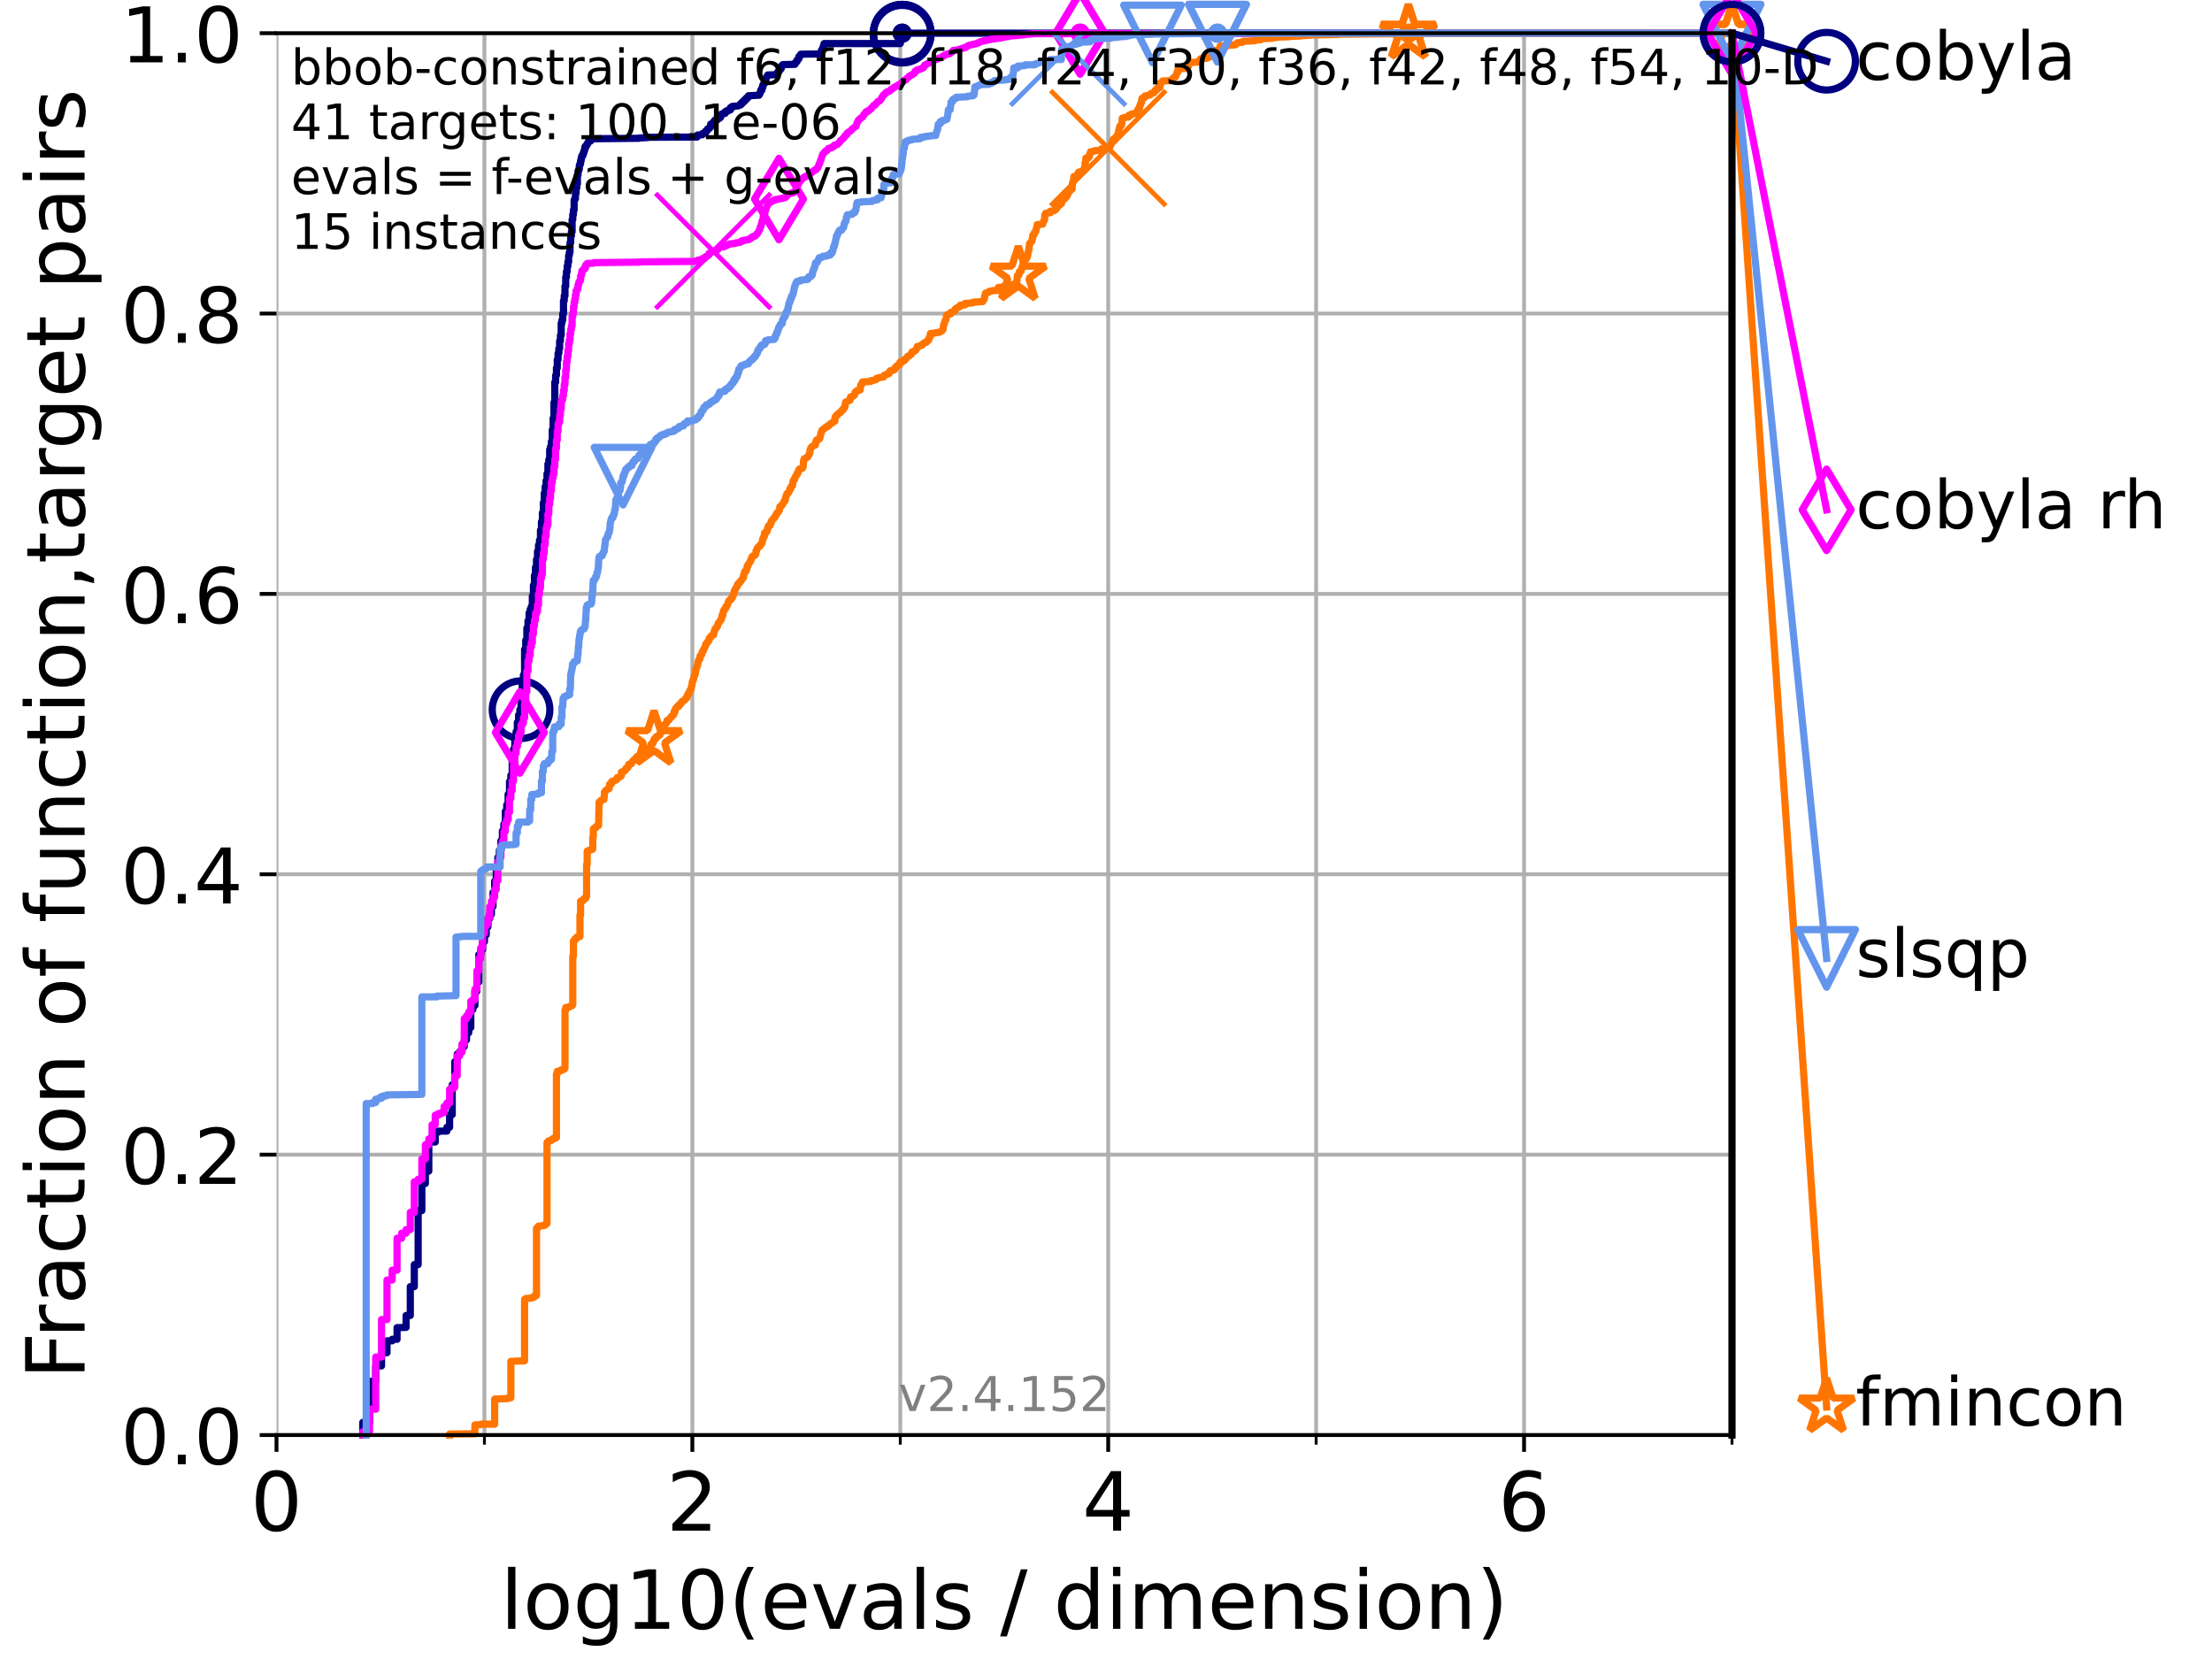 <?xml version="1.0" encoding="utf-8" standalone="no"?>
<!DOCTYPE svg PUBLIC "-//W3C//DTD SVG 1.1//EN"
  "http://www.w3.org/Graphics/SVG/1.1/DTD/svg11.dtd">
<!-- Created with matplotlib (https://matplotlib.org/) -->
<svg height="345.6pt" version="1.1" viewBox="0 0 460.8 345.6" width="460.8pt" xmlns="http://www.w3.org/2000/svg" xmlns:xlink="http://www.w3.org/1999/xlink">
 <defs>
  <style type="text/css">*{stroke-linecap:butt;stroke-linejoin:round;}</style>
 </defs>
 <g id="figure_1">
  <g id="patch_1">
   <path d="M 0 345.6 
L 460.8 345.6 
L 460.8 0 
L 0 0 
z
" style="fill:#ffffff;"/>
  </g>
  <g id="axes_1">
   <g id="patch_2">
    <path d="M 57.6 298.944 
L 360.806 298.944 
L 360.806 6.912 
L 57.6 6.912 
z
" style="fill:#ffffff;"/>
   </g>
   <g id="matplotlib.axis_1">
    <g id="xtick_1">
     <g id="line2d_1">
      <path clip-path="url(#p38db8ac01b)" d="M 57.6 298.944 
L 57.6 6.912 
" style="fill:none;stroke:#b0b0b0;stroke-linecap:square;stroke-width:0.8;"/>
     </g>
     <g id="line2d_2">
      <defs>
       <path d="M 0 0 
L 0 3.5 
" id="me04b69419b" style="stroke:#000000;stroke-width:0.8;"/>
      </defs>
      <g>
       <use style="stroke:#000000;stroke-width:0.8;" x="57.6" xlink:href="#me04b69419b" y="298.944"/>
      </g>
     </g>
     <g id="text_1">
      <!-- 0 -->
      <g transform="translate(52.192 318.861)scale(0.17 -0.17)">
       <defs>
        <path d="M 31.781 66.406 
Q 24.172 66.406 20.328 58.906 
Q 16.5 51.422 16.5 36.375 
Q 16.5 21.391 20.328 13.891 
Q 24.172 6.391 31.781 6.391 
Q 39.453 6.391 43.281 13.891 
Q 47.125 21.391 47.125 36.375 
Q 47.125 51.422 43.281 58.906 
Q 39.453 66.406 31.781 66.406 
z
M 31.781 74.219 
Q 44.047 74.219 50.516 64.516 
Q 56.984 54.828 56.984 36.375 
Q 56.984 17.969 50.516 8.266 
Q 44.047 -1.422 31.781 -1.422 
Q 19.531 -1.422 13.062 8.266 
Q 6.594 17.969 6.594 36.375 
Q 6.594 54.828 13.062 64.516 
Q 19.531 74.219 31.781 74.219 
z
" id="DejaVuSans-48"/>
       </defs>
       <use xlink:href="#DejaVuSans-48"/>
      </g>
     </g>
    </g>
    <g id="xtick_2">
     <g id="line2d_3">
      <path clip-path="url(#p38db8ac01b)" d="M 144.23 298.944 
L 144.23 6.912 
" style="fill:none;stroke:#b0b0b0;stroke-linecap:square;stroke-width:0.8;"/>
     </g>
     <g id="line2d_4">
      <g>
       <use style="stroke:#000000;stroke-width:0.8;" x="144.23" xlink:href="#me04b69419b" y="298.944"/>
      </g>
     </g>
     <g id="text_2">
      <!-- 2 -->
      <g transform="translate(138.822 318.861)scale(0.17 -0.17)">
       <defs>
        <path d="M 19.188 8.297 
L 53.609 8.297 
L 53.609 0 
L 7.328 0 
L 7.328 8.297 
Q 12.938 14.109 22.625 23.891 
Q 32.328 33.688 34.812 36.531 
Q 39.547 41.844 41.422 45.531 
Q 43.312 49.219 43.312 52.781 
Q 43.312 58.594 39.234 62.25 
Q 35.156 65.922 28.609 65.922 
Q 23.969 65.922 18.812 64.312 
Q 13.672 62.703 7.812 59.422 
L 7.812 69.391 
Q 13.766 71.781 18.938 73 
Q 24.125 74.219 28.422 74.219 
Q 39.75 74.219 46.484 68.547 
Q 53.219 62.891 53.219 53.422 
Q 53.219 48.922 51.531 44.891 
Q 49.859 40.875 45.406 35.406 
Q 44.188 33.984 37.641 27.219 
Q 31.109 20.453 19.188 8.297 
z
" id="DejaVuSans-50"/>
       </defs>
       <use xlink:href="#DejaVuSans-50"/>
      </g>
     </g>
    </g>
    <g id="xtick_3">
     <g id="line2d_5">
      <path clip-path="url(#p38db8ac01b)" d="M 230.861 298.944 
L 230.861 6.912 
" style="fill:none;stroke:#b0b0b0;stroke-linecap:square;stroke-width:0.8;"/>
     </g>
     <g id="line2d_6">
      <g>
       <use style="stroke:#000000;stroke-width:0.8;" x="230.861" xlink:href="#me04b69419b" y="298.944"/>
      </g>
     </g>
     <g id="text_3">
      <!-- 4 -->
      <g transform="translate(225.453 318.861)scale(0.17 -0.17)">
       <defs>
        <path d="M 37.797 64.312 
L 12.891 25.391 
L 37.797 25.391 
z
M 35.203 72.906 
L 47.609 72.906 
L 47.609 25.391 
L 58.016 25.391 
L 58.016 17.188 
L 47.609 17.188 
L 47.609 0 
L 37.797 0 
L 37.797 17.188 
L 4.891 17.188 
L 4.891 26.703 
z
" id="DejaVuSans-52"/>
       </defs>
       <use xlink:href="#DejaVuSans-52"/>
      </g>
     </g>
    </g>
    <g id="xtick_4">
     <g id="line2d_7">
      <path clip-path="url(#p38db8ac01b)" d="M 317.491 298.944 
L 317.491 6.912 
" style="fill:none;stroke:#b0b0b0;stroke-linecap:square;stroke-width:0.8;"/>
     </g>
     <g id="line2d_8">
      <g>
       <use style="stroke:#000000;stroke-width:0.8;" x="317.491" xlink:href="#me04b69419b" y="298.944"/>
      </g>
     </g>
     <g id="text_4">
      <!-- 6 -->
      <g transform="translate(312.083 318.861)scale(0.17 -0.17)">
       <defs>
        <path d="M 33.016 40.375 
Q 26.375 40.375 22.484 35.828 
Q 18.609 31.297 18.609 23.391 
Q 18.609 15.531 22.484 10.953 
Q 26.375 6.391 33.016 6.391 
Q 39.656 6.391 43.531 10.953 
Q 47.406 15.531 47.406 23.391 
Q 47.406 31.297 43.531 35.828 
Q 39.656 40.375 33.016 40.375 
z
M 52.594 71.297 
L 52.594 62.312 
Q 48.875 64.062 45.094 64.984 
Q 41.312 65.922 37.594 65.922 
Q 27.828 65.922 22.672 59.328 
Q 17.531 52.734 16.797 39.406 
Q 19.672 43.656 24.016 45.922 
Q 28.375 48.188 33.594 48.188 
Q 44.578 48.188 50.953 41.516 
Q 57.328 34.859 57.328 23.391 
Q 57.328 12.156 50.688 5.359 
Q 44.047 -1.422 33.016 -1.422 
Q 20.359 -1.422 13.672 8.266 
Q 6.984 17.969 6.984 36.375 
Q 6.984 53.656 15.188 63.938 
Q 23.391 74.219 37.203 74.219 
Q 40.922 74.219 44.703 73.484 
Q 48.484 72.75 52.594 71.297 
z
" id="DejaVuSans-54"/>
       </defs>
       <use xlink:href="#DejaVuSans-54"/>
      </g>
     </g>
    </g>
    <g id="xtick_5">
     <g id="line2d_9">
      <path clip-path="url(#p38db8ac01b)" d="M 100.915 298.944 
L 100.915 6.912 
" style="fill:none;stroke:#b0b0b0;stroke-linecap:square;stroke-width:0.8;"/>
     </g>
     <g id="line2d_10">
      <defs>
       <path d="M 0 0 
L 0 2 
" id="me5f0710446" style="stroke:#000000;stroke-width:0.6;"/>
      </defs>
      <g>
       <use style="stroke:#000000;stroke-width:0.6;" x="100.915" xlink:href="#me5f0710446" y="298.944"/>
      </g>
     </g>
    </g>
    <g id="xtick_6">
     <g id="line2d_11">
      <path clip-path="url(#p38db8ac01b)" d="M 187.546 298.944 
L 187.546 6.912 
" style="fill:none;stroke:#b0b0b0;stroke-linecap:square;stroke-width:0.8;"/>
     </g>
     <g id="line2d_12">
      <g>
       <use style="stroke:#000000;stroke-width:0.6;" x="187.546" xlink:href="#me5f0710446" y="298.944"/>
      </g>
     </g>
    </g>
    <g id="xtick_7">
     <g id="line2d_13">
      <path clip-path="url(#p38db8ac01b)" d="M 274.176 298.944 
L 274.176 6.912 
" style="fill:none;stroke:#b0b0b0;stroke-linecap:square;stroke-width:0.8;"/>
     </g>
     <g id="line2d_14">
      <g>
       <use style="stroke:#000000;stroke-width:0.6;" x="274.176" xlink:href="#me5f0710446" y="298.944"/>
      </g>
     </g>
    </g>
    <g id="xtick_8">
     <g id="line2d_15">
      <path clip-path="url(#p38db8ac01b)" d="M 360.806 298.944 
L 360.806 6.912 
" style="fill:none;stroke:#b0b0b0;stroke-linecap:square;stroke-width:0.8;"/>
     </g>
     <g id="line2d_16">
      <g>
       <use style="stroke:#000000;stroke-width:0.6;" x="360.806" xlink:href="#me5f0710446" y="298.944"/>
      </g>
     </g>
    </g>
    <g id="text_5">
     <!-- log10(evals / dimension) -->
     <g transform="translate(104.239 339.314)scale(0.17 -0.17)">
      <defs>
       <path d="M 9.422 75.984 
L 18.406 75.984 
L 18.406 0 
L 9.422 0 
z
" id="DejaVuSans-108"/>
       <path d="M 30.609 48.391 
Q 23.391 48.391 19.188 42.75 
Q 14.984 37.109 14.984 27.297 
Q 14.984 17.484 19.156 11.844 
Q 23.344 6.203 30.609 6.203 
Q 37.797 6.203 41.984 11.859 
Q 46.188 17.531 46.188 27.297 
Q 46.188 37.016 41.984 42.703 
Q 37.797 48.391 30.609 48.391 
z
M 30.609 56 
Q 42.328 56 49.016 48.375 
Q 55.719 40.766 55.719 27.297 
Q 55.719 13.875 49.016 6.219 
Q 42.328 -1.422 30.609 -1.422 
Q 18.844 -1.422 12.172 6.219 
Q 5.516 13.875 5.516 27.297 
Q 5.516 40.766 12.172 48.375 
Q 18.844 56 30.609 56 
z
" id="DejaVuSans-111"/>
       <path d="M 45.406 27.984 
Q 45.406 37.75 41.375 43.109 
Q 37.359 48.484 30.078 48.484 
Q 22.859 48.484 18.828 43.109 
Q 14.797 37.75 14.797 27.984 
Q 14.797 18.266 18.828 12.891 
Q 22.859 7.516 30.078 7.516 
Q 37.359 7.516 41.375 12.891 
Q 45.406 18.266 45.406 27.984 
z
M 54.391 6.781 
Q 54.391 -7.172 48.188 -13.984 
Q 42 -20.797 29.203 -20.797 
Q 24.469 -20.797 20.266 -20.094 
Q 16.062 -19.391 12.109 -17.922 
L 12.109 -9.188 
Q 16.062 -11.328 19.922 -12.344 
Q 23.781 -13.375 27.781 -13.375 
Q 36.625 -13.375 41.016 -8.766 
Q 45.406 -4.156 45.406 5.172 
L 45.406 9.625 
Q 42.625 4.781 38.281 2.391 
Q 33.938 0 27.875 0 
Q 17.828 0 11.672 7.656 
Q 5.516 15.328 5.516 27.984 
Q 5.516 40.672 11.672 48.328 
Q 17.828 56 27.875 56 
Q 33.938 56 38.281 53.609 
Q 42.625 51.219 45.406 46.391 
L 45.406 54.688 
L 54.391 54.688 
z
" id="DejaVuSans-103"/>
       <path d="M 12.406 8.297 
L 28.516 8.297 
L 28.516 63.922 
L 10.984 60.406 
L 10.984 69.391 
L 28.422 72.906 
L 38.281 72.906 
L 38.281 8.297 
L 54.391 8.297 
L 54.391 0 
L 12.406 0 
z
" id="DejaVuSans-49"/>
       <path d="M 31 75.875 
Q 24.469 64.656 21.281 53.656 
Q 18.109 42.672 18.109 31.391 
Q 18.109 20.125 21.312 9.062 
Q 24.516 -2 31 -13.188 
L 23.188 -13.188 
Q 15.875 -1.703 12.234 9.375 
Q 8.594 20.453 8.594 31.391 
Q 8.594 42.281 12.203 53.312 
Q 15.828 64.359 23.188 75.875 
z
" id="DejaVuSans-40"/>
       <path d="M 56.203 29.594 
L 56.203 25.203 
L 14.891 25.203 
Q 15.484 15.922 20.484 11.062 
Q 25.484 6.203 34.422 6.203 
Q 39.594 6.203 44.453 7.469 
Q 49.312 8.734 54.109 11.281 
L 54.109 2.781 
Q 49.266 0.734 44.188 -0.344 
Q 39.109 -1.422 33.891 -1.422 
Q 20.797 -1.422 13.156 6.188 
Q 5.516 13.812 5.516 26.812 
Q 5.516 40.234 12.766 48.109 
Q 20.016 56 32.328 56 
Q 43.359 56 49.781 48.891 
Q 56.203 41.797 56.203 29.594 
z
M 47.219 32.234 
Q 47.125 39.594 43.094 43.984 
Q 39.062 48.391 32.422 48.391 
Q 24.906 48.391 20.391 44.141 
Q 15.875 39.891 15.188 32.172 
z
" id="DejaVuSans-101"/>
       <path d="M 2.984 54.688 
L 12.5 54.688 
L 29.594 8.797 
L 46.688 54.688 
L 56.203 54.688 
L 35.688 0 
L 23.484 0 
z
" id="DejaVuSans-118"/>
       <path d="M 34.281 27.484 
Q 23.391 27.484 19.188 25 
Q 14.984 22.516 14.984 16.5 
Q 14.984 11.719 18.141 8.906 
Q 21.297 6.109 26.703 6.109 
Q 34.188 6.109 38.703 11.406 
Q 43.219 16.703 43.219 25.484 
L 43.219 27.484 
z
M 52.203 31.203 
L 52.203 0 
L 43.219 0 
L 43.219 8.297 
Q 40.141 3.328 35.547 0.953 
Q 30.953 -1.422 24.312 -1.422 
Q 15.922 -1.422 10.953 3.297 
Q 6 8.016 6 15.922 
Q 6 25.141 12.172 29.828 
Q 18.359 34.516 30.609 34.516 
L 43.219 34.516 
L 43.219 35.406 
Q 43.219 41.609 39.141 45 
Q 35.062 48.391 27.688 48.391 
Q 23 48.391 18.547 47.266 
Q 14.109 46.141 10.016 43.891 
L 10.016 52.203 
Q 14.938 54.109 19.578 55.047 
Q 24.219 56 28.609 56 
Q 40.484 56 46.344 49.844 
Q 52.203 43.703 52.203 31.203 
z
" id="DejaVuSans-97"/>
       <path d="M 44.281 53.078 
L 44.281 44.578 
Q 40.484 46.531 36.375 47.5 
Q 32.281 48.484 27.875 48.484 
Q 21.188 48.484 17.844 46.438 
Q 14.5 44.391 14.5 40.281 
Q 14.5 37.156 16.891 35.375 
Q 19.281 33.594 26.516 31.984 
L 29.594 31.297 
Q 39.156 29.25 43.188 25.516 
Q 47.219 21.781 47.219 15.094 
Q 47.219 7.469 41.188 3.016 
Q 35.156 -1.422 24.609 -1.422 
Q 20.219 -1.422 15.453 -0.562 
Q 10.688 0.297 5.422 2 
L 5.422 11.281 
Q 10.406 8.688 15.234 7.391 
Q 20.062 6.109 24.812 6.109 
Q 31.156 6.109 34.562 8.281 
Q 37.984 10.453 37.984 14.406 
Q 37.984 18.062 35.516 20.016 
Q 33.062 21.969 24.703 23.781 
L 21.578 24.516 
Q 13.234 26.266 9.516 29.906 
Q 5.812 33.547 5.812 39.891 
Q 5.812 47.609 11.281 51.797 
Q 16.75 56 26.812 56 
Q 31.781 56 36.172 55.266 
Q 40.578 54.547 44.281 53.078 
z
" id="DejaVuSans-115"/>
       <path id="DejaVuSans-32"/>
       <path d="M 25.391 72.906 
L 33.688 72.906 
L 8.297 -9.281 
L 0 -9.281 
z
" id="DejaVuSans-47"/>
       <path d="M 45.406 46.391 
L 45.406 75.984 
L 54.391 75.984 
L 54.391 0 
L 45.406 0 
L 45.406 8.203 
Q 42.578 3.328 38.25 0.953 
Q 33.938 -1.422 27.875 -1.422 
Q 17.969 -1.422 11.734 6.484 
Q 5.516 14.406 5.516 27.297 
Q 5.516 40.188 11.734 48.094 
Q 17.969 56 27.875 56 
Q 33.938 56 38.25 53.625 
Q 42.578 51.266 45.406 46.391 
z
M 14.797 27.297 
Q 14.797 17.391 18.875 11.75 
Q 22.953 6.109 30.078 6.109 
Q 37.203 6.109 41.297 11.75 
Q 45.406 17.391 45.406 27.297 
Q 45.406 37.203 41.297 42.844 
Q 37.203 48.484 30.078 48.484 
Q 22.953 48.484 18.875 42.844 
Q 14.797 37.203 14.797 27.297 
z
" id="DejaVuSans-100"/>
       <path d="M 9.422 54.688 
L 18.406 54.688 
L 18.406 0 
L 9.422 0 
z
M 9.422 75.984 
L 18.406 75.984 
L 18.406 64.594 
L 9.422 64.594 
z
" id="DejaVuSans-105"/>
       <path d="M 52 44.188 
Q 55.375 50.25 60.062 53.125 
Q 64.75 56 71.094 56 
Q 79.641 56 84.281 50.016 
Q 88.922 44.047 88.922 33.016 
L 88.922 0 
L 79.891 0 
L 79.891 32.719 
Q 79.891 40.578 77.094 44.375 
Q 74.312 48.188 68.609 48.188 
Q 61.625 48.188 57.562 43.547 
Q 53.516 38.922 53.516 30.906 
L 53.516 0 
L 44.484 0 
L 44.484 32.719 
Q 44.484 40.625 41.703 44.406 
Q 38.922 48.188 33.109 48.188 
Q 26.219 48.188 22.156 43.531 
Q 18.109 38.875 18.109 30.906 
L 18.109 0 
L 9.078 0 
L 9.078 54.688 
L 18.109 54.688 
L 18.109 46.188 
Q 21.188 51.219 25.484 53.609 
Q 29.781 56 35.688 56 
Q 41.656 56 45.828 52.969 
Q 50 49.953 52 44.188 
z
" id="DejaVuSans-109"/>
       <path d="M 54.891 33.016 
L 54.891 0 
L 45.906 0 
L 45.906 32.719 
Q 45.906 40.484 42.875 44.328 
Q 39.844 48.188 33.797 48.188 
Q 26.516 48.188 22.312 43.547 
Q 18.109 38.922 18.109 30.906 
L 18.109 0 
L 9.078 0 
L 9.078 54.688 
L 18.109 54.688 
L 18.109 46.188 
Q 21.344 51.125 25.703 53.562 
Q 30.078 56 35.797 56 
Q 45.219 56 50.047 50.172 
Q 54.891 44.344 54.891 33.016 
z
" id="DejaVuSans-110"/>
       <path d="M 8.016 75.875 
L 15.828 75.875 
Q 23.141 64.359 26.781 53.312 
Q 30.422 42.281 30.422 31.391 
Q 30.422 20.453 26.781 9.375 
Q 23.141 -1.703 15.828 -13.188 
L 8.016 -13.188 
Q 14.5 -2 17.703 9.062 
Q 20.906 20.125 20.906 31.391 
Q 20.906 42.672 17.703 53.656 
Q 14.5 64.656 8.016 75.875 
z
" id="DejaVuSans-41"/>
      </defs>
      <use xlink:href="#DejaVuSans-108"/>
      <use x="27.783" xlink:href="#DejaVuSans-111"/>
      <use x="88.965" xlink:href="#DejaVuSans-103"/>
      <use x="152.441" xlink:href="#DejaVuSans-49"/>
      <use x="216.064" xlink:href="#DejaVuSans-48"/>
      <use x="279.688" xlink:href="#DejaVuSans-40"/>
      <use x="318.701" xlink:href="#DejaVuSans-101"/>
      <use x="380.225" xlink:href="#DejaVuSans-118"/>
      <use x="439.404" xlink:href="#DejaVuSans-97"/>
      <use x="500.684" xlink:href="#DejaVuSans-108"/>
      <use x="528.467" xlink:href="#DejaVuSans-115"/>
      <use x="580.566" xlink:href="#DejaVuSans-32"/>
      <use x="612.354" xlink:href="#DejaVuSans-47"/>
      <use x="646.045" xlink:href="#DejaVuSans-32"/>
      <use x="677.832" xlink:href="#DejaVuSans-100"/>
      <use x="741.309" xlink:href="#DejaVuSans-105"/>
      <use x="769.092" xlink:href="#DejaVuSans-109"/>
      <use x="866.504" xlink:href="#DejaVuSans-101"/>
      <use x="928.027" xlink:href="#DejaVuSans-110"/>
      <use x="991.406" xlink:href="#DejaVuSans-115"/>
      <use x="1043.506" xlink:href="#DejaVuSans-105"/>
      <use x="1071.289" xlink:href="#DejaVuSans-111"/>
      <use x="1132.471" xlink:href="#DejaVuSans-110"/>
      <use x="1195.85" xlink:href="#DejaVuSans-41"/>
     </g>
    </g>
   </g>
   <g id="matplotlib.axis_2">
    <g id="ytick_1">
     <g id="line2d_17">
      <path clip-path="url(#p38db8ac01b)" d="M 57.6 298.944 
L 360.806 298.944 
" style="fill:none;stroke:#b0b0b0;stroke-linecap:square;stroke-width:0.8;"/>
     </g>
     <g id="line2d_18">
      <defs>
       <path d="M 0 0 
L -3.5 0 
" id="m65fb205bb5" style="stroke:#000000;stroke-width:0.8;"/>
      </defs>
      <g>
       <use style="stroke:#000000;stroke-width:0.8;" x="57.6" xlink:href="#m65fb205bb5" y="298.944"/>
      </g>
     </g>
     <g id="text_6">
      <!-- 0.0 -->
      <g transform="translate(25.155 305.023)scale(0.16 -0.16)">
       <defs>
        <path d="M 10.688 12.406 
L 21 12.406 
L 21 0 
L 10.688 0 
z
" id="DejaVuSans-46"/>
       </defs>
       <use xlink:href="#DejaVuSans-48"/>
       <use x="63.623" xlink:href="#DejaVuSans-46"/>
       <use x="95.41" xlink:href="#DejaVuSans-48"/>
      </g>
     </g>
    </g>
    <g id="ytick_2">
     <g id="line2d_19">
      <path clip-path="url(#p38db8ac01b)" d="M 57.6 240.538 
L 360.806 240.538 
" style="fill:none;stroke:#b0b0b0;stroke-linecap:square;stroke-width:0.8;"/>
     </g>
     <g id="line2d_20">
      <g>
       <use style="stroke:#000000;stroke-width:0.8;" x="57.6" xlink:href="#m65fb205bb5" y="240.538"/>
      </g>
     </g>
     <g id="text_7">
      <!-- 0.2 -->
      <g transform="translate(25.155 246.616)scale(0.16 -0.16)">
       <use xlink:href="#DejaVuSans-48"/>
       <use x="63.623" xlink:href="#DejaVuSans-46"/>
       <use x="95.41" xlink:href="#DejaVuSans-50"/>
      </g>
     </g>
    </g>
    <g id="ytick_3">
     <g id="line2d_21">
      <path clip-path="url(#p38db8ac01b)" d="M 57.6 182.131 
L 360.806 182.131 
" style="fill:none;stroke:#b0b0b0;stroke-linecap:square;stroke-width:0.8;"/>
     </g>
     <g id="line2d_22">
      <g>
       <use style="stroke:#000000;stroke-width:0.8;" x="57.6" xlink:href="#m65fb205bb5" y="182.131"/>
      </g>
     </g>
     <g id="text_8">
      <!-- 0.4 -->
      <g transform="translate(25.155 188.21)scale(0.16 -0.16)">
       <use xlink:href="#DejaVuSans-48"/>
       <use x="63.623" xlink:href="#DejaVuSans-46"/>
       <use x="95.41" xlink:href="#DejaVuSans-52"/>
      </g>
     </g>
    </g>
    <g id="ytick_4">
     <g id="line2d_23">
      <path clip-path="url(#p38db8ac01b)" d="M 57.6 123.725 
L 360.806 123.725 
" style="fill:none;stroke:#b0b0b0;stroke-linecap:square;stroke-width:0.8;"/>
     </g>
     <g id="line2d_24">
      <g>
       <use style="stroke:#000000;stroke-width:0.8;" x="57.6" xlink:href="#m65fb205bb5" y="123.725"/>
      </g>
     </g>
     <g id="text_9">
      <!-- 0.6 -->
      <g transform="translate(25.155 129.804)scale(0.16 -0.16)">
       <use xlink:href="#DejaVuSans-48"/>
       <use x="63.623" xlink:href="#DejaVuSans-46"/>
       <use x="95.41" xlink:href="#DejaVuSans-54"/>
      </g>
     </g>
    </g>
    <g id="ytick_5">
     <g id="line2d_25">
      <path clip-path="url(#p38db8ac01b)" d="M 57.6 65.318 
L 360.806 65.318 
" style="fill:none;stroke:#b0b0b0;stroke-linecap:square;stroke-width:0.8;"/>
     </g>
     <g id="line2d_26">
      <g>
       <use style="stroke:#000000;stroke-width:0.8;" x="57.6" xlink:href="#m65fb205bb5" y="65.318"/>
      </g>
     </g>
     <g id="text_10">
      <!-- 0.8 -->
      <g transform="translate(25.155 71.397)scale(0.16 -0.16)">
       <defs>
        <path d="M 31.781 34.625 
Q 24.75 34.625 20.719 30.859 
Q 16.703 27.094 16.703 20.516 
Q 16.703 13.922 20.719 10.156 
Q 24.75 6.391 31.781 6.391 
Q 38.812 6.391 42.859 10.172 
Q 46.922 13.969 46.922 20.516 
Q 46.922 27.094 42.891 30.859 
Q 38.875 34.625 31.781 34.625 
z
M 21.922 38.812 
Q 15.578 40.375 12.031 44.719 
Q 8.5 49.078 8.5 55.328 
Q 8.5 64.062 14.719 69.141 
Q 20.953 74.219 31.781 74.219 
Q 42.672 74.219 48.875 69.141 
Q 55.078 64.062 55.078 55.328 
Q 55.078 49.078 51.531 44.719 
Q 48 40.375 41.703 38.812 
Q 48.828 37.156 52.797 32.312 
Q 56.781 27.484 56.781 20.516 
Q 56.781 9.906 50.312 4.234 
Q 43.844 -1.422 31.781 -1.422 
Q 19.734 -1.422 13.25 4.234 
Q 6.781 9.906 6.781 20.516 
Q 6.781 27.484 10.781 32.312 
Q 14.797 37.156 21.922 38.812 
z
M 18.312 54.391 
Q 18.312 48.734 21.844 45.562 
Q 25.391 42.391 31.781 42.391 
Q 38.141 42.391 41.719 45.562 
Q 45.312 48.734 45.312 54.391 
Q 45.312 60.062 41.719 63.234 
Q 38.141 66.406 31.781 66.406 
Q 25.391 66.406 21.844 63.234 
Q 18.312 60.062 18.312 54.391 
z
" id="DejaVuSans-56"/>
       </defs>
       <use xlink:href="#DejaVuSans-48"/>
       <use x="63.623" xlink:href="#DejaVuSans-46"/>
       <use x="95.41" xlink:href="#DejaVuSans-56"/>
      </g>
     </g>
    </g>
    <g id="ytick_6">
     <g id="line2d_27">
      <path clip-path="url(#p38db8ac01b)" d="M 57.6 6.912 
L 360.806 6.912 
" style="fill:none;stroke:#b0b0b0;stroke-linecap:square;stroke-width:0.8;"/>
     </g>
     <g id="line2d_28">
      <g>
       <use style="stroke:#000000;stroke-width:0.8;" x="57.6" xlink:href="#m65fb205bb5" y="6.912"/>
      </g>
     </g>
     <g id="text_11">
      <!-- 1.0 -->
      <g transform="translate(25.155 12.991)scale(0.16 -0.16)">
       <use xlink:href="#DejaVuSans-49"/>
       <use x="63.623" xlink:href="#DejaVuSans-46"/>
       <use x="95.41" xlink:href="#DejaVuSans-48"/>
      </g>
     </g>
    </g>
    <g id="text_12">
     <!-- Fraction of function,target pairs -->
     <g transform="translate(17.62 287.313)rotate(-90)scale(0.17 -0.17)">
      <defs>
       <path d="M 9.812 72.906 
L 51.703 72.906 
L 51.703 64.594 
L 19.672 64.594 
L 19.672 43.109 
L 48.578 43.109 
L 48.578 34.812 
L 19.672 34.812 
L 19.672 0 
L 9.812 0 
z
" id="DejaVuSans-70"/>
       <path d="M 41.109 46.297 
Q 39.594 47.172 37.812 47.578 
Q 36.031 48 33.891 48 
Q 26.266 48 22.188 43.047 
Q 18.109 38.094 18.109 28.812 
L 18.109 0 
L 9.078 0 
L 9.078 54.688 
L 18.109 54.688 
L 18.109 46.188 
Q 20.953 51.172 25.484 53.578 
Q 30.031 56 36.531 56 
Q 37.453 56 38.578 55.875 
Q 39.703 55.766 41.062 55.516 
z
" id="DejaVuSans-114"/>
       <path d="M 48.781 52.594 
L 48.781 44.188 
Q 44.969 46.297 41.141 47.344 
Q 37.312 48.391 33.406 48.391 
Q 24.656 48.391 19.812 42.844 
Q 14.984 37.312 14.984 27.297 
Q 14.984 17.281 19.812 11.734 
Q 24.656 6.203 33.406 6.203 
Q 37.312 6.203 41.141 7.25 
Q 44.969 8.297 48.781 10.406 
L 48.781 2.094 
Q 45.016 0.344 40.984 -0.531 
Q 36.969 -1.422 32.422 -1.422 
Q 20.062 -1.422 12.781 6.344 
Q 5.516 14.109 5.516 27.297 
Q 5.516 40.672 12.859 48.328 
Q 20.219 56 33.016 56 
Q 37.156 56 41.109 55.141 
Q 45.062 54.297 48.781 52.594 
z
" id="DejaVuSans-99"/>
       <path d="M 18.312 70.219 
L 18.312 54.688 
L 36.812 54.688 
L 36.812 47.703 
L 18.312 47.703 
L 18.312 18.016 
Q 18.312 11.328 20.141 9.422 
Q 21.969 7.516 27.594 7.516 
L 36.812 7.516 
L 36.812 0 
L 27.594 0 
Q 17.188 0 13.234 3.875 
Q 9.281 7.766 9.281 18.016 
L 9.281 47.703 
L 2.688 47.703 
L 2.688 54.688 
L 9.281 54.688 
L 9.281 70.219 
z
" id="DejaVuSans-116"/>
       <path d="M 37.109 75.984 
L 37.109 68.5 
L 28.516 68.5 
Q 23.688 68.5 21.797 66.547 
Q 19.922 64.594 19.922 59.516 
L 19.922 54.688 
L 34.719 54.688 
L 34.719 47.703 
L 19.922 47.703 
L 19.922 0 
L 10.891 0 
L 10.891 47.703 
L 2.297 47.703 
L 2.297 54.688 
L 10.891 54.688 
L 10.891 58.5 
Q 10.891 67.625 15.141 71.797 
Q 19.391 75.984 28.609 75.984 
z
" id="DejaVuSans-102"/>
       <path d="M 8.5 21.578 
L 8.5 54.688 
L 17.484 54.688 
L 17.484 21.922 
Q 17.484 14.156 20.5 10.266 
Q 23.531 6.391 29.594 6.391 
Q 36.859 6.391 41.078 11.031 
Q 45.312 15.672 45.312 23.688 
L 45.312 54.688 
L 54.297 54.688 
L 54.297 0 
L 45.312 0 
L 45.312 8.406 
Q 42.047 3.422 37.719 1 
Q 33.406 -1.422 27.688 -1.422 
Q 18.266 -1.422 13.375 4.438 
Q 8.5 10.297 8.5 21.578 
z
M 31.109 56 
z
" id="DejaVuSans-117"/>
       <path d="M 11.719 12.406 
L 22.016 12.406 
L 22.016 4 
L 14.016 -11.625 
L 7.719 -11.625 
L 11.719 4 
z
" id="DejaVuSans-44"/>
       <path d="M 18.109 8.203 
L 18.109 -20.797 
L 9.078 -20.797 
L 9.078 54.688 
L 18.109 54.688 
L 18.109 46.391 
Q 20.953 51.266 25.266 53.625 
Q 29.594 56 35.594 56 
Q 45.562 56 51.781 48.094 
Q 58.016 40.188 58.016 27.297 
Q 58.016 14.406 51.781 6.484 
Q 45.562 -1.422 35.594 -1.422 
Q 29.594 -1.422 25.266 0.953 
Q 20.953 3.328 18.109 8.203 
z
M 48.688 27.297 
Q 48.688 37.203 44.609 42.844 
Q 40.531 48.484 33.406 48.484 
Q 26.266 48.484 22.188 42.844 
Q 18.109 37.203 18.109 27.297 
Q 18.109 17.391 22.188 11.75 
Q 26.266 6.109 33.406 6.109 
Q 40.531 6.109 44.609 11.75 
Q 48.688 17.391 48.688 27.297 
z
" id="DejaVuSans-112"/>
      </defs>
      <use xlink:href="#DejaVuSans-70"/>
      <use x="50.27" xlink:href="#DejaVuSans-114"/>
      <use x="91.383" xlink:href="#DejaVuSans-97"/>
      <use x="152.662" xlink:href="#DejaVuSans-99"/>
      <use x="207.643" xlink:href="#DejaVuSans-116"/>
      <use x="246.852" xlink:href="#DejaVuSans-105"/>
      <use x="274.635" xlink:href="#DejaVuSans-111"/>
      <use x="335.816" xlink:href="#DejaVuSans-110"/>
      <use x="399.195" xlink:href="#DejaVuSans-32"/>
      <use x="430.982" xlink:href="#DejaVuSans-111"/>
      <use x="492.164" xlink:href="#DejaVuSans-102"/>
      <use x="527.369" xlink:href="#DejaVuSans-32"/>
      <use x="559.156" xlink:href="#DejaVuSans-102"/>
      <use x="594.361" xlink:href="#DejaVuSans-117"/>
      <use x="657.74" xlink:href="#DejaVuSans-110"/>
      <use x="721.119" xlink:href="#DejaVuSans-99"/>
      <use x="776.1" xlink:href="#DejaVuSans-116"/>
      <use x="815.309" xlink:href="#DejaVuSans-105"/>
      <use x="843.092" xlink:href="#DejaVuSans-111"/>
      <use x="904.273" xlink:href="#DejaVuSans-110"/>
      <use x="967.652" xlink:href="#DejaVuSans-44"/>
      <use x="999.439" xlink:href="#DejaVuSans-116"/>
      <use x="1038.648" xlink:href="#DejaVuSans-97"/>
      <use x="1099.928" xlink:href="#DejaVuSans-114"/>
      <use x="1139.291" xlink:href="#DejaVuSans-103"/>
      <use x="1202.768" xlink:href="#DejaVuSans-101"/>
      <use x="1264.291" xlink:href="#DejaVuSans-116"/>
      <use x="1303.5" xlink:href="#DejaVuSans-32"/>
      <use x="1335.287" xlink:href="#DejaVuSans-112"/>
      <use x="1398.764" xlink:href="#DejaVuSans-97"/>
      <use x="1460.043" xlink:href="#DejaVuSans-105"/>
      <use x="1487.826" xlink:href="#DejaVuSans-114"/>
      <use x="1528.939" xlink:href="#DejaVuSans-115"/>
     </g>
    </g>
   </g>
   <g id="line2d_29">
    <defs>
     <path d="M 0 1.5 
C 0.398 1.5 0.779 1.342 1.061 1.061 
C 1.342 0.779 1.5 0.398 1.5 0 
C 1.5 -0.398 1.342 -0.779 1.061 -1.061 
C 0.779 -1.342 0.398 -1.5 0 -1.5 
C -0.398 -1.5 -0.779 -1.342 -1.061 -1.061 
C -1.342 -0.779 -1.5 -0.398 -1.5 0 
C -1.5 0.398 -1.342 0.779 -1.061 1.061 
C -0.779 1.342 -0.398 1.5 0 1.5 
z
" id="mc29406a923" style="stroke:#000080;"/>
    </defs>
    <g>
     <use style="fill:#000080;stroke:#000080;" x="187.94" xlink:href="#mc29406a923" y="6.912"/>
     <use style="fill:#000080;stroke:#000080;" x="187.94" xlink:href="#mc29406a923" y="6.912"/>
    </g>
   </g>
   <g id="line2d_30">
    <path d="M 75.575 298.944 
L 75.575 296.306 
L 76.969 296.306 
L 76.969 287.759 
L 78.267 287.759 
L 78.267 284.54 
L 79.481 284.54 
L 79.481 281.797 
L 80.621 281.797 
L 80.621 279.317 
L 81.696 279.317 
L 81.696 279 
L 82.713 279 
L 82.713 276.573 
L 84.596 276.521 
L 84.596 274.041 
L 85.471 274.041 
L 85.471 268.026 
L 86.307 268.026 
L 86.307 263.436 
L 87.108 263.436 
L 87.108 252.198 
L 87.876 252.198 
L 87.876 246.552 
L 88.614 246.552 
L 88.614 243.967 
L 89.324 243.967 
L 89.324 237.9 
L 90.668 237.9 
L 90.668 235.842 
L 91.306 235.842 
L 91.306 235.631 
L 93.099 235.631 
L 93.099 234.839 
L 93.66 234.839 
L 93.66 232.201 
L 94.206 232.201 
L 94.206 225.976 
L 94.736 225.976 
L 94.736 221.174 
L 95.251 221.174 
L 95.251 219.591 
L 95.753 219.591 
L 95.753 219.064 
L 96.241 219.064 
L 96.241 218.009 
L 96.718 218.009 
L 96.718 216.637 
L 97.182 216.637 
L 97.182 215.16 
L 97.635 215.16 
L 97.635 214.052 
L 98.078 214.052 
L 98.078 210.306 
L 98.51 210.306 
L 98.51 209.461 
L 98.933 209.461 
L 98.933 206.507 
L 99.347 206.507 
L 99.347 204.555 
L 99.751 204.555 
L 99.751 198.856 
L 100.147 198.856 
L 100.147 197.801 
L 100.535 197.801 
L 100.535 196.166 
L 100.915 196.166 
L 100.915 194.741 
L 101.288 194.741 
L 101.288 193.053 
L 101.653 193.053 
L 101.653 191.364 
L 102.011 191.364 
L 102.011 190.467 
L 102.363 190.467 
L 102.363 188.832 
L 102.708 188.832 
L 102.708 185.93 
L 103.047 185.93 
L 103.047 183.556 
L 103.38 183.556 
L 103.38 181.023 
L 103.707 181.023 
L 103.707 178.649 
L 104.029 178.649 
L 104.029 177.119 
L 104.345 177.119 
L 104.345 175.167 
L 104.656 175.167 
L 104.656 173.109 
L 104.962 173.109 
L 104.962 171.685 
L 105.263 171.685 
L 105.263 169.046 
L 105.559 169.046 
L 105.559 167.675 
L 105.851 167.675 
L 105.851 165.459 
L 106.138 165.459 
L 106.138 162.821 
L 106.421 162.821 
L 106.421 161.502 
L 106.699 161.502 
L 106.699 158.6 
L 106.974 158.6 
L 106.974 156.067 
L 107.245 156.067 
L 107.245 154.326 
L 107.512 154.326 
L 107.512 152.427 
L 107.775 152.427 
L 107.775 150.475 
L 108.034 150.475 
L 108.034 148.945 
L 108.29 148.945 
L 108.29 147.837 
L 108.543 147.837 
L 108.543 144.935 
L 108.792 144.935 
L 108.792 142.244 
L 109.038 142.244 
L 109.038 140.608 
L 109.28 140.608 
L 109.28 135.279 
L 109.52 135.279 
L 109.52 133.38 
L 109.757 133.38 
L 109.757 130.848 
L 109.99 130.848 
L 109.99 129.317 
L 110.221 129.317 
L 110.221 127.682 
L 110.449 127.682 
L 110.449 126.943 
L 110.675 126.943 
L 110.675 126.363 
L 110.897 126.363 
L 110.897 124.147 
L 111.117 124.147 
L 111.117 121.931 
L 111.335 121.931 
L 111.335 119.873 
L 111.55 119.873 
L 111.55 118.185 
L 111.762 118.185 
L 111.762 116.549 
L 111.972 116.549 
L 111.972 114.861 
L 112.18 114.861 
L 112.18 113.542 
L 112.386 113.542 
L 112.386 112.539 
L 112.589 112.539 
L 112.589 110.482 
L 112.79 110.482 
L 112.79 108.688 
L 112.989 108.688 
L 112.989 106.841 
L 113.186 106.841 
L 113.186 104.731 
L 113.381 104.731 
L 113.381 102.726 
L 113.574 102.726 
L 113.574 101.354 
L 113.765 101.354 
L 113.765 100.141 
L 113.954 100.141 
L 113.954 98.663 
L 114.142 98.663 
L 114.142 96.658 
L 114.327 96.658 
L 114.327 95.761 
L 114.51 95.761 
L 114.51 93.651 
L 114.692 93.651 
L 114.692 93.018 
L 114.872 93.018 
L 114.872 91.963 
L 115.051 91.963 
L 115.051 89.536 
L 115.227 89.536 
L 115.227 87.109 
L 115.402 87.109 
L 115.402 83.838 
L 115.576 83.838 
L 115.576 79.617 
L 115.747 79.617 
L 115.747 78.192 
L 115.918 78.192 
L 115.918 76.662 
L 116.086 76.662 
L 116.086 74.921 
L 116.253 74.921 
L 116.253 73.602 
L 116.419 73.602 
L 116.419 72.599 
L 116.584 72.599 
L 116.584 71.017 
L 116.746 71.017 
L 116.746 69.856 
L 116.908 69.856 
L 116.908 67.323 
L 117.068 67.323 
L 117.068 66.69 
L 117.227 66.69 
L 117.227 65.371 
L 117.384 65.371 
L 117.384 62.628 
L 117.54 62.628 
L 117.54 61.625 
L 117.695 61.625 
L 117.695 59.62 
L 117.849 59.62 
L 117.849 57.721 
L 118.001 57.721 
L 118.001 56.56 
L 118.152 56.56 
L 118.152 55.452 
L 118.302 55.452 
L 118.302 54.555 
L 118.451 54.555 
L 118.451 53.236 
L 118.598 53.236 
L 118.598 52.55 
L 118.745 52.55 
L 118.745 50.545 
L 118.89 50.545 
L 118.89 49.121 
L 119.034 49.121 
L 119.034 48.277 
L 119.177 48.277 
L 119.177 45.744 
L 119.319 45.744 
L 119.319 44.689 
L 119.46 44.689 
L 119.46 43.739 
L 119.6 43.739 
L 119.6 41.681 
L 119.739 41.681 
L 119.739 41.365 
L 119.876 41.365 
L 119.876 40.257 
L 120.013 40.257 
L 120.013 39.149 
L 120.149 39.149 
L 120.149 38.305 
L 120.284 38.305 
L 120.284 36.458 
L 120.418 36.458 
L 120.418 35.614 
L 120.551 35.614 
L 120.551 35.245 
L 120.683 35.245 
L 120.683 34.453 
L 120.814 34.453 
L 120.814 34.084 
L 120.944 34.084 
L 120.944 33.451 
L 121.073 33.451 
L 121.073 32.87 
L 121.202 32.87 
L 121.202 32.448 
L 121.456 32.343 
L 121.456 31.973 
L 121.582 31.973 
L 121.582 31.604 
L 121.707 31.604 
L 121.707 31.235 
L 121.831 31.235 
L 121.831 30.602 
L 122.077 30.602 
L 122.077 30.285 
L 122.32 30.18 
L 122.32 29.969 
L 122.44 29.969 
L 122.44 29.705 
L 122.559 29.705 
L 122.559 29.494 
L 123.03 29.388 
L 123.03 28.913 
L 133.086 28.808 
L 133.086 28.755 
L 135.024 28.65 
L 135.024 28.597 
L 145.238 28.544 
L 145.309 28.122 
L 146.345 28.069 
L 146.345 27.805 
L 146.974 27.753 
L 146.974 27.33 
L 147.328 27.225 
L 147.392 26.856 
L 147.801 26.75 
L 147.863 26.486 
L 148.017 26.486 
L 148.048 25.853 
L 148.503 25.853 
L 148.503 25.589 
L 148.623 25.589 
L 148.623 25.378 
L 148.918 25.378 
L 148.918 25.009 
L 149.382 25.009 
L 149.382 24.64 
L 149.918 24.64 
L 149.918 24.429 
L 150.139 24.429 
L 150.248 23.796 
L 150.6 23.743 
L 150.6 23.637 
L 151.051 23.637 
L 151.051 23.268 
L 151.388 23.268 
L 151.388 23.057 
L 151.795 23.057 
L 151.795 22.899 
L 152.144 22.899 
L 152.144 22.424 
L 152.535 22.424 
L 152.535 22.16 
L 153.844 22.054 
L 153.911 21.949 
L 154.334 21.843 
L 154.334 21.527 
L 154.704 21.474 
L 154.704 21.157 
L 155.046 21.157 
L 155.046 20.841 
L 155.361 20.841 
L 155.361 20.524 
L 155.65 20.524 
L 155.65 20.261 
L 155.915 20.261 
L 155.915 19.944 
L 158.125 19.838 
L 158.143 19.575 
L 158.357 19.469 
L 158.463 18.783 
L 158.726 18.783 
L 158.726 18.308 
L 158.865 18.308 
L 158.865 17.834 
L 159.003 17.834 
L 159.003 17.517 
L 159.258 17.411 
L 159.292 16.989 
L 159.527 16.937 
L 159.627 16.145 
L 159.71 16.145 
L 159.71 15.934 
L 159.891 15.881 
L 159.923 15.618 
L 161.625 15.565 
L 161.729 15.354 
L 161.994 15.354 
L 162.009 14.984 
L 162.256 14.984 
L 162.256 14.721 
L 162.457 14.668 
L 162.457 14.351 
L 162.712 14.351 
L 162.712 14.035 
L 162.88 13.982 
L 162.88 13.613 
L 163.088 13.613 
L 163.088 13.454 
L 165.605 13.402 
L 165.617 13.085 
L 165.797 13.085 
L 165.797 12.927 
L 166.034 12.821 
L 166.034 12.505 
L 166.222 12.505 
L 166.222 12.346 
L 166.432 12.241 
L 166.432 11.766 
L 166.684 11.66 
L 166.684 11.608 
L 166.809 11.555 
L 166.809 11.291 
L 170.86 11.238 
L 170.86 11.08 
L 171.006 11.08 
L 171.114 10.447 
L 171.285 10.447 
L 171.383 9.972 
L 171.533 9.867 
L 171.533 9.497 
L 171.665 9.497 
L 171.674 9.075 
L 187.546 9.075 
L 187.624 8.548 
L 187.669 8.548 
L 187.751 7.756 
L 187.789 7.756 
L 187.892 7.123 
L 187.94 7.123 
L 187.94 6.912 
L 360.806 6.912 
L 360.806 6.912 
" style="fill:none;stroke:#000080;stroke-linecap:square;stroke-width:1.5;"/>
   </g>
   <g id="line2d_31">
    <defs>
     <path d="M 0 6 
C 1.591 6 3.117 5.368 4.243 4.243 
C 5.368 3.117 6 1.591 6 0 
C 6 -1.591 5.368 -3.117 4.243 -4.243 
C 3.117 -5.368 1.591 -6 0 -6 
C -1.591 -6 -3.117 -5.368 -4.243 -4.243 
C -5.368 -3.117 -6 -1.591 -6 0 
C -6 1.591 -5.368 3.117 -4.243 4.243 
C -3.117 5.368 -1.591 6 0 6 
z
" id="mb0f73e6121" style="stroke:#000080;stroke-width:1.5;"/>
    </defs>
    <g>
     <use style="fill-opacity:0;stroke:#000080;stroke-width:1.5;" x="108.543" xlink:href="#mb0f73e6121" y="147.837"/>
     <use style="fill-opacity:0;stroke:#000080;stroke-width:1.5;" x="187.94" xlink:href="#mb0f73e6121" y="7.123"/>
     <use style="fill-opacity:0;stroke:#000080;stroke-width:1.5;" x="187.94" xlink:href="#mb0f73e6121" y="6.912"/>
     <use style="fill-opacity:0;stroke:#000080;stroke-width:1.5;" x="187.94" xlink:href="#mb0f73e6121" y="6.912"/>
     <use style="fill-opacity:0;stroke:#000080;stroke-width:1.5;" x="360.806" xlink:href="#mb0f73e6121" y="6.912"/>
    </g>
   </g>
   <g id="line2d_32">
    <path style="fill:none;stroke:#000080;stroke-linecap:square;stroke-width:1.5;"/>
    <g/>
   </g>
   <g id="line2d_33">
    <defs>
     <path d="M 0 1.5 
C 0.398 1.5 0.779 1.342 1.061 1.061 
C 1.342 0.779 1.5 0.398 1.5 0 
C 1.5 -0.398 1.342 -0.779 1.061 -1.061 
C 0.779 -1.342 0.398 -1.5 0 -1.5 
C -0.398 -1.5 -0.779 -1.342 -1.061 -1.061 
C -1.342 -0.779 -1.5 -0.398 -1.5 0 
C -1.5 0.398 -1.342 0.779 -1.061 1.061 
C -0.779 1.342 -0.398 1.5 0 1.5 
z
" id="ma635b7deee" style="stroke:#ff00ff;"/>
    </defs>
    <g>
     <use style="fill:#ff00ff;stroke:#ff00ff;" x="225.013" xlink:href="#ma635b7deee" y="6.912"/>
     <use style="fill:#ff00ff;stroke:#ff00ff;" x="225.013" xlink:href="#ma635b7deee" y="6.912"/>
    </g>
   </g>
   <g id="line2d_34">
    <path d="M 75.575 298.944 
L 75.575 298.258 
L 76.969 298.258 
L 76.969 293.562 
L 78.267 293.562 
L 78.267 282.694 
L 79.481 282.694 
L 79.481 274.885 
L 80.621 274.885 
L 80.621 266.654 
L 81.696 266.654 
L 81.696 264.597 
L 82.713 264.597 
L 82.713 257.949 
L 83.678 257.949 
L 83.678 256.894 
L 84.596 256.894 
L 84.596 256.155 
L 85.471 256.155 
L 85.471 252.567 
L 86.307 252.567 
L 86.307 246.183 
L 87.108 246.183 
L 87.108 245.655 
L 87.876 245.655 
L 87.876 241.435 
L 88.614 241.435 
L 88.614 238.48 
L 89.324 238.48 
L 89.324 237.266 
L 90.008 237.266 
L 90.008 234.312 
L 90.668 234.312 
L 90.668 232.307 
L 91.306 232.307 
L 91.306 231.99 
L 91.923 231.99 
L 91.923 231.779 
L 92.52 231.779 
L 92.52 230.513 
L 93.099 230.513 
L 93.099 229.774 
L 93.66 229.774 
L 93.66 226.925 
L 94.206 226.925 
L 94.206 226.503 
L 94.736 226.503 
L 94.736 224.076 
L 95.251 224.076 
L 95.251 219.961 
L 95.753 219.961 
L 95.753 219.169 
L 96.241 219.169 
L 96.241 217.481 
L 96.718 217.481 
L 96.718 212.205 
L 97.182 212.205 
L 97.182 211.625 
L 97.635 211.625 
L 97.635 210.833 
L 98.078 210.833 
L 98.078 208.564 
L 98.51 208.564 
L 98.51 208.248 
L 98.933 208.248 
L 98.933 206.085 
L 99.347 206.085 
L 99.347 202.233 
L 99.751 202.233 
L 99.751 199.701 
L 100.147 199.701 
L 100.147 197.432 
L 100.535 197.432 
L 100.535 194.425 
L 100.915 194.425 
L 100.915 192.947 
L 101.288 192.947 
L 101.288 192.472 
L 101.653 192.472 
L 101.653 191.206 
L 102.011 191.206 
L 102.011 188.885 
L 102.363 188.885 
L 102.363 187.724 
L 102.708 187.724 
L 102.708 186.88 
L 103.047 186.88 
L 103.047 185.297 
L 103.38 185.297 
L 103.38 183.45 
L 103.707 183.45 
L 103.707 179.493 
L 104.029 179.493 
L 104.029 178.596 
L 104.345 178.596 
L 104.345 176.169 
L 104.656 176.169 
L 104.656 175.22 
L 104.962 175.22 
L 104.962 173.215 
L 105.263 173.215 
L 105.263 171.579 
L 105.559 171.579 
L 105.559 170.788 
L 105.851 170.788 
L 105.851 169.205 
L 106.138 169.205 
L 106.138 166.303 
L 106.421 166.303 
L 106.421 164.667 
L 106.699 164.667 
L 106.699 162.715 
L 106.974 162.715 
L 106.974 159.602 
L 107.245 159.602 
L 107.245 156.964 
L 107.512 156.964 
L 107.512 155.54 
L 107.775 155.54 
L 107.775 154.537 
L 108.034 154.537 
L 108.034 153.165 
L 108.29 153.165 
L 108.29 152.585 
L 108.543 152.585 
L 108.543 151.055 
L 108.792 151.055 
L 108.792 150.633 
L 109.038 150.633 
L 109.038 149.525 
L 109.28 149.525 
L 109.28 146.623 
L 109.52 146.623 
L 109.52 144.091 
L 109.757 144.091 
L 109.757 139.817 
L 109.99 139.817 
L 109.99 137.654 
L 110.221 137.654 
L 110.221 136.493 
L 110.449 136.493 
L 110.449 134.857 
L 110.675 134.857 
L 110.675 133.855 
L 110.897 133.855 
L 110.897 132.061 
L 111.117 132.061 
L 111.117 130.373 
L 111.335 130.373 
L 111.335 129.159 
L 111.55 129.159 
L 111.55 127.84 
L 111.762 127.84 
L 111.762 127.365 
L 111.972 127.365 
L 111.972 126.046 
L 112.18 126.046 
L 112.18 123.778 
L 112.386 123.778 
L 112.386 122.459 
L 112.589 122.459 
L 112.589 120.506 
L 112.79 120.506 
L 112.79 119.662 
L 112.989 119.662 
L 112.989 116.497 
L 113.186 116.497 
L 113.186 115.178 
L 113.381 115.178 
L 113.381 113.489 
L 113.574 113.489 
L 113.574 111.748 
L 113.765 111.748 
L 113.765 110.007 
L 113.954 110.007 
L 113.954 109.321 
L 114.142 109.321 
L 114.142 107.105 
L 114.327 107.105 
L 114.327 105.1 
L 114.51 105.1 
L 114.51 103.781 
L 114.692 103.781 
L 114.692 102.251 
L 114.872 102.251 
L 114.872 100.51 
L 115.051 100.51 
L 115.051 99.508 
L 115.227 99.508 
L 115.227 98.769 
L 115.402 98.769 
L 115.402 97.239 
L 115.576 97.239 
L 115.576 95.709 
L 115.747 95.709 
L 115.747 93.44 
L 115.918 93.44 
L 115.918 91.699 
L 116.086 91.699 
L 116.086 89.852 
L 116.253 89.852 
L 116.253 88.322 
L 116.419 88.322 
L 116.419 87.847 
L 116.584 87.847 
L 116.584 86.528 
L 116.746 86.528 
L 116.746 85.209 
L 116.908 85.209 
L 116.908 83.574 
L 117.068 83.574 
L 117.068 83.204 
L 117.227 83.204 
L 117.227 82.413 
L 117.384 82.413 
L 117.384 81.305 
L 117.54 81.305 
L 117.54 80.091 
L 117.695 80.091 
L 117.695 78.614 
L 117.849 78.614 
L 117.849 77.084 
L 118.001 77.084 
L 118.001 75.343 
L 118.152 75.343 
L 118.152 74.235 
L 118.302 74.235 
L 118.302 73.022 
L 118.451 73.022 
L 118.451 71.597 
L 118.598 71.597 
L 118.598 70.858 
L 118.745 70.858 
L 118.745 69.539 
L 118.89 69.539 
L 118.89 68.642 
L 119.034 68.642 
L 119.034 67.904 
L 119.177 67.904 
L 119.177 65.952 
L 119.319 65.952 
L 119.319 65.213 
L 119.46 65.213 
L 119.46 63.894 
L 119.6 63.894 
L 119.6 62.944 
L 119.739 62.944 
L 119.739 62.311 
L 119.876 62.311 
L 119.876 61.467 
L 120.013 61.467 
L 120.013 60.57 
L 120.149 60.57 
L 120.149 60.412 
L 120.284 60.412 
L 120.284 59.99 
L 120.418 59.99 
L 120.418 59.356 
L 120.551 59.356 
L 120.551 58.829 
L 120.683 58.829 
L 120.683 58.618 
L 120.814 58.618 
L 120.814 58.407 
L 120.944 58.407 
L 120.944 57.51 
L 121.073 57.51 
L 121.073 57.14 
L 121.202 57.14 
L 121.202 56.455 
L 121.456 56.349 
L 121.456 56.191 
L 121.707 56.138 
L 121.707 55.874 
L 121.954 55.821 
L 121.954 55.347 
L 122.077 55.347 
L 122.077 55.136 
L 122.32 55.083 
L 122.32 54.872 
L 123.714 54.819 
L 123.714 54.713 
L 133.256 54.608 
L 133.256 54.555 
L 144.823 54.45 
L 144.823 54.397 
L 145.291 54.291 
L 145.397 54.186 
L 146.295 54.08 
L 146.329 53.869 
L 146.728 53.869 
L 146.827 53.605 
L 147.022 53.5 
L 147.022 53.447 
L 147.344 53.342 
L 147.439 53.236 
L 147.66 53.131 
L 147.723 52.761 
L 148.063 52.656 
L 148.125 52.55 
L 148.458 52.445 
L 148.488 52.339 
L 149.108 52.234 
L 149.195 52.075 
L 149.567 51.97 
L 149.652 51.812 
L 149.82 51.706 
L 149.904 51.495 
L 150.88 51.39 
L 150.959 51.284 
L 151.349 51.178 
L 151.349 51.126 
L 151.681 51.02 
L 151.681 50.967 
L 152.082 50.862 
L 152.082 50.809 
L 153.189 50.704 
L 153.282 50.598 
L 154.124 50.493 
L 154.146 50.387 
L 154.498 50.334 
L 154.498 50.176 
L 155.12 50.07 
L 155.12 50.018 
L 156.045 49.912 
L 156.126 49.701 
L 156.541 49.596 
L 156.541 49.49 
L 156.677 49.437 
L 156.677 49.332 
L 157.137 49.226 
L 157.137 49.174 
L 157.438 49.068 
L 157.531 48.857 
L 157.734 48.751 
L 157.789 48.54 
L 157.935 48.435 
L 158.044 48.224 
L 158.08 48.171 
L 158.187 47.855 
L 158.277 47.749 
L 158.383 47.274 
L 158.525 47.169 
L 158.63 46.535 
L 158.735 46.43 
L 158.77 46.008 
L 158.925 45.902 
L 159.011 45.005 
L 159.114 44.9 
L 159.199 44.742 
L 159.284 44.636 
L 159.317 44.003 
L 159.452 43.95 
L 159.535 43.528 
L 159.619 43.423 
L 159.718 43.053 
L 159.817 42.948 
L 159.915 42.684 
L 159.964 42.684 
L 159.964 42.473 
L 160.207 42.367 
L 160.287 42.156 
L 160.668 42.051 
L 160.746 41.945 
L 161.041 41.84 
L 161.118 41.734 
L 161.467 41.681 
L 161.467 41.576 
L 162.277 41.47 
L 162.277 41.418 
L 163.095 41.312 
L 163.095 41.259 
L 163.599 41.154 
L 163.706 40.996 
L 163.892 40.89 
L 163.972 40.679 
L 164.116 40.574 
L 164.116 40.521 
L 164.401 40.415 
L 164.401 40.362 
L 164.897 40.257 
L 164.897 40.204 
L 165.27 40.151 
L 165.27 40.046 
L 165.587 39.94 
L 165.587 39.835 
L 165.874 39.729 
L 165.981 39.096 
L 166.076 38.991 
L 166.181 38.621 
L 166.263 38.516 
L 166.368 38.199 
L 166.461 38.094 
L 166.518 37.988 
L 166.599 37.883 
L 166.701 37.724 
L 166.815 37.619 
L 166.883 37.408 
L 167.118 37.302 
L 167.129 37.197 
L 167.329 37.091 
L 167.351 36.986 
L 167.743 36.88 
L 167.797 36.722 
L 168.264 36.616 
L 168.264 36.564 
L 168.504 36.458 
L 168.504 36.405 
L 168.75 36.3 
L 168.822 36.194 
L 168.913 36.089 
L 168.923 35.983 
L 169.185 35.878 
L 169.284 35.719 
L 169.492 35.614 
L 169.492 35.561 
L 169.765 35.456 
L 169.765 35.403 
L 170.053 35.297 
L 170.129 35.086 
L 170.356 34.981 
L 170.459 34.664 
L 170.542 34.559 
L 170.607 34.189 
L 170.755 34.084 
L 170.865 33.556 
L 170.965 33.451 
L 171.074 33.029 
L 171.11 32.923 
L 171.209 32.607 
L 171.262 32.501 
L 171.352 32.237 
L 171.405 32.132 
L 171.511 32.026 
L 171.608 31.921 
L 171.713 31.71 
L 171.947 31.604 
L 171.982 31.446 
L 172.306 31.34 
L 172.39 31.182 
L 172.483 31.077 
L 172.575 30.918 
L 173.198 30.813 
L 173.262 30.654 
L 173.691 30.549 
L 173.801 30.232 
L 174.408 30.127 
L 174.491 30.021 
L 174.634 29.916 
L 174.671 29.81 
L 174.849 29.705 
L 174.945 29.494 
L 175.048 29.441 
L 175.07 29.283 
L 175.28 29.177 
L 175.388 29.072 
L 175.51 28.966 
L 175.61 28.808 
L 175.835 28.702 
L 175.933 28.491 
L 175.961 28.386 
L 176.065 28.227 
L 176.293 28.122 
L 176.34 28.016 
L 176.47 27.964 
L 176.503 27.7 
L 176.712 27.594 
L 176.712 27.542 
L 177.004 27.436 
L 177.09 27.33 
L 177.233 27.225 
L 177.285 27.119 
L 177.46 27.014 
L 177.543 26.856 
L 177.703 26.75 
L 177.804 26.645 
L 178.005 26.539 
L 178.086 26.434 
L 178.321 26.328 
L 178.425 25.959 
L 178.474 25.853 
L 178.571 25.537 
L 178.638 25.431 
L 178.746 25.273 
L 178.776 25.167 
L 178.824 25.009 
L 179.038 24.903 
L 179.133 24.745 
L 179.343 24.64 
L 179.384 24.534 
L 179.643 24.429 
L 179.746 24.218 
L 179.877 24.112 
L 179.944 23.848 
L 180.079 23.743 
L 180.169 23.637 
L 180.335 23.532 
L 180.412 23.268 
L 180.895 23.162 
L 180.932 23.004 
L 181.182 22.899 
L 181.23 22.793 
L 181.444 22.688 
L 181.527 22.476 
L 181.703 22.371 
L 181.795 22.213 
L 181.957 22.107 
L 182.008 21.949 
L 182.338 21.843 
L 182.423 21.632 
L 182.6 21.527 
L 182.678 21.369 
L 182.819 21.263 
L 182.848 21.157 
L 183.221 21.052 
L 183.221 20.999 
L 183.367 20.894 
L 183.456 20.735 
L 183.558 20.63 
L 183.623 20.419 
L 183.776 20.313 
L 183.845 20.049 
L 184.009 19.944 
L 184.063 19.733 
L 184.288 19.627 
L 184.288 19.575 
L 184.493 19.469 
L 184.506 19.311 
L 184.8 19.205 
L 184.822 19.1 
L 185.324 18.994 
L 185.349 18.889 
L 185.534 18.783 
L 185.618 18.625 
L 185.903 18.519 
L 185.944 18.414 
L 186.168 18.308 
L 186.221 18.203 
L 186.505 18.097 
L 186.505 18.045 
L 186.86 17.939 
L 186.918 17.834 
L 187.173 17.728 
L 187.219 17.622 
L 187.602 17.517 
L 187.669 17.359 
L 187.892 17.253 
L 187.918 17.148 
L 188.102 17.042 
L 188.207 16.884 
L 188.406 16.778 
L 188.406 16.726 
L 188.741 16.62 
L 188.794 16.462 
L 188.958 16.356 
L 189 16.251 
L 189.215 16.145 
L 189.311 15.987 
L 189.431 15.881 
L 189.431 15.829 
L 189.748 15.723 
L 189.748 15.67 
L 190.06 15.565 
L 190.135 15.459 
L 190.393 15.354 
L 190.493 15.248 
L 190.554 15.143 
L 190.643 14.826 
L 190.985 14.721 
L 191.016 14.562 
L 191.577 14.457 
L 191.577 14.404 
L 192 14.299 
L 192.054 14.193 
L 192.394 14.087 
L 192.475 13.824 
L 192.568 13.718 
L 192.619 13.56 
L 192.972 13.454 
L 192.972 13.402 
L 193.241 13.296 
L 193.241 13.243 
L 193.596 13.138 
L 193.681 13.032 
L 194.073 12.927 
L 194.166 12.716 
L 194.502 12.61 
L 194.553 12.505 
L 195.08 12.399 
L 195.15 12.294 
L 195.526 12.188 
L 195.629 12.083 
L 196.181 11.977 
L 196.181 11.924 
L 196.345 11.819 
L 196.427 11.66 
L 196.743 11.555 
L 196.743 11.502 
L 197.152 11.397 
L 197.193 11.291 
L 197.857 11.186 
L 197.952 11.027 
L 198.229 10.922 
L 198.335 10.764 
L 198.506 10.658 
L 198.567 10.5 
L 199.64 10.394 
L 199.725 10.289 
L 200.266 10.183 
L 200.266 10.13 
L 200.712 10.025 
L 200.712 9.972 
L 201.241 9.867 
L 201.346 9.761 
L 201.463 9.656 
L 201.463 9.603 
L 201.866 9.497 
L 201.956 9.392 
L 202.653 9.286 
L 202.653 9.233 
L 203.335 9.128 
L 203.335 9.075 
L 203.775 8.97 
L 203.832 8.864 
L 204.206 8.759 
L 204.31 8.653 
L 204.888 8.548 
L 204.888 8.495 
L 205.687 8.389 
L 205.687 8.337 
L 206.409 8.231 
L 206.409 8.178 
L 207.459 8.073 
L 207.459 8.02 
L 208.556 7.914 
L 208.556 7.862 
L 209.291 7.756 
L 209.291 7.703 
L 210.221 7.598 
L 210.285 7.492 
L 212.15 7.387 
L 212.15 7.334 
L 213.479 7.229 
L 213.479 7.176 
L 214.974 7.07 
L 214.974 7.018 
L 360.806 6.912 
L 360.806 6.912 
" style="fill:none;stroke:#ff00ff;stroke-linecap:square;stroke-width:1.5;"/>
   </g>
   <g id="line2d_35">
    <defs>
     <path d="M -0 8.485 
L 5.091 0 
L 0 -8.485 
L -5.091 -0 
z
" id="mbef0cd72ea" style="stroke:#ff00ff;stroke-linejoin:miter;stroke-width:1.5;"/>
    </defs>
    <g>
     <use style="fill-opacity:0;stroke:#ff00ff;stroke-linejoin:miter;stroke-width:1.5;" x="108.29" xlink:href="#mbef0cd72ea" y="152.585"/>
     <use style="fill-opacity:0;stroke:#ff00ff;stroke-linejoin:miter;stroke-width:1.5;" x="162.277" xlink:href="#mbef0cd72ea" y="41.47"/>
     <use style="fill-opacity:0;stroke:#ff00ff;stroke-linejoin:miter;stroke-width:1.5;" x="225.013" xlink:href="#mbef0cd72ea" y="6.965"/>
     <use style="fill-opacity:0;stroke:#ff00ff;stroke-linejoin:miter;stroke-width:1.5;" x="225.013" xlink:href="#mbef0cd72ea" y="6.912"/>
     <use style="fill-opacity:0;stroke:#ff00ff;stroke-linejoin:miter;stroke-width:1.5;" x="360.806" xlink:href="#mbef0cd72ea" y="6.912"/>
    </g>
   </g>
   <g id="line2d_36">
    <path style="fill:none;stroke:#ff00ff;stroke-linecap:square;stroke-width:1.5;"/>
    <g/>
   </g>
   <g id="line2d_37">
    <path clip-path="url(#p38db8ac01b)" d="M 148.578 52.286 
" style="fill:none;stroke:#ff00ff;stroke-linecap:square;stroke-width:1.5;"/>
    <defs>
     <path d="M -12 12 
L 12 -12 
M -12 -12 
L 12 12 
" id="mc4acf3bd91" style="stroke:#ff00ff;"/>
    </defs>
    <g clip-path="url(#p38db8ac01b)">
     <use style="fill:#ff00ff;stroke:#ff00ff;" x="148.578" xlink:href="#mc4acf3bd91" y="52.286"/>
    </g>
   </g>
   <g id="line2d_38">
    <defs>
     <path d="M 0 1.5 
C 0.398 1.5 0.779 1.342 1.061 1.061 
C 1.342 0.779 1.5 0.398 1.5 0 
C 1.5 -0.398 1.342 -0.779 1.061 -1.061 
C 0.779 -1.342 0.398 -1.5 0 -1.5 
C -0.398 -1.5 -0.779 -1.342 -1.061 -1.061 
C -1.342 -0.779 -1.5 -0.398 -1.5 0 
C -1.5 0.398 -1.342 0.779 -1.061 1.061 
C -0.779 1.342 -0.398 1.5 0 1.5 
z
" id="m434c2daec7" style="stroke:#ff7500;"/>
    </defs>
    <g>
     <use style="fill:#ff7500;stroke:#ff7500;" x="293.4" xlink:href="#m434c2daec7" y="6.912"/>
     <use style="fill:#ff7500;stroke:#ff7500;" x="293.4" xlink:href="#m434c2daec7" y="6.912"/>
    </g>
   </g>
   <g id="line2d_39">
    <path d="M 93.66 298.944 
L 93.66 298.733 
L 98.933 298.68 
L 98.933 296.834 
L 100.147 296.781 
L 100.147 296.675 
L 103.047 296.675 
L 103.047 291.452 
L 105.851 291.346 
L 105.851 291.188 
L 106.421 291.188 
L 106.421 283.591 
L 109.28 283.485 
L 109.28 270.664 
L 109.52 270.664 
L 109.52 270.506 
L 110.897 270.4 
L 110.897 270.242 
L 111.335 270.189 
L 111.335 269.978 
L 111.762 269.873 
L 111.762 255.891 
L 111.972 255.891 
L 111.972 255.627 
L 112.18 255.627 
L 112.18 255.416 
L 113.381 255.311 
L 113.381 255.205 
L 113.574 255.205 
L 113.574 255.047 
L 113.765 255.047 
L 113.765 254.889 
L 113.954 254.889 
L 113.954 238.005 
L 114.142 238.005 
L 114.142 237.794 
L 114.327 237.794 
L 114.327 237.636 
L 114.872 237.583 
L 114.872 237.425 
L 115.051 237.425 
L 115.051 237.266 
L 115.402 237.266 
L 115.402 237.055 
L 115.918 237.003 
L 115.918 223.76 
L 116.086 223.76 
L 116.086 223.179 
L 116.584 223.126 
L 116.584 223.021 
L 116.908 223.021 
L 116.908 222.863 
L 117.54 222.757 
L 117.54 222.599 
L 117.695 222.599 
L 117.695 210.464 
L 117.849 210.464 
L 117.849 209.883 
L 118.598 209.778 
L 118.598 209.672 
L 119.034 209.567 
L 119.034 209.514 
L 119.177 209.514 
L 119.177 209.356 
L 119.319 209.356 
L 119.319 199.173 
L 119.46 199.173 
L 119.46 196.007 
L 119.739 195.902 
L 119.739 195.638 
L 120.013 195.585 
L 120.013 195.427 
L 120.149 195.427 
L 120.149 195.216 
L 120.814 195.11 
L 120.814 190.626 
L 120.944 190.626 
L 120.944 187.724 
L 121.456 187.618 
L 121.456 187.46 
L 121.582 187.46 
L 121.582 187.249 
L 121.954 187.196 
L 121.954 186.932 
L 122.077 186.932 
L 122.077 186.774 
L 122.199 186.774 
L 122.199 180.074 
L 122.32 180.074 
L 122.32 177.33 
L 122.559 177.224 
L 122.559 177.172 
L 123.03 177.066 
L 123.03 177.013 
L 123.375 176.961 
L 123.375 176.855 
L 123.488 176.855 
L 123.488 174.323 
L 123.601 174.323 
L 123.601 172.687 
L 123.825 172.581 
L 123.825 172.476 
L 124.156 172.423 
L 124.265 172.107 
L 124.482 172.054 
L 124.482 171.948 
L 124.695 171.948 
L 124.801 167.094 
L 125.116 167.042 
L 125.116 166.778 
L 125.476 166.672 
L 125.527 166.567 
L 125.83 166.514 
L 125.929 164.984 
L 126.029 164.984 
L 126.127 164.72 
L 126.323 164.615 
L 126.421 164.456 
L 126.709 164.351 
L 126.709 164.298 
L 126.899 164.298 
L 126.994 163.348 
L 127.366 163.296 
L 127.458 162.768 
L 128.001 162.662 
L 128.09 162.557 
L 128.441 162.451 
L 128.528 162.029 
L 128.957 161.924 
L 128.957 161.871 
L 129.293 161.765 
L 129.376 161.554 
L 129.458 161.554 
L 129.458 160.816 
L 129.947 160.71 
L 129.947 160.605 
L 130.107 160.605 
L 130.187 160.394 
L 130.345 160.394 
L 130.423 160.024 
L 130.734 159.972 
L 130.811 159.708 
L 130.888 159.708 
L 130.964 159.233 
L 131.416 159.127 
L 131.416 159.075 
L 131.564 159.075 
L 131.637 158.758 
L 131.711 158.758 
L 131.784 158.547 
L 131.929 158.494 
L 132.001 158.336 
L 132.358 158.336 
L 132.429 157.914 
L 132.639 157.861 
L 132.709 157.597 
L 133.39 157.492 
L 133.457 157.334 
L 133.788 157.334 
L 133.853 157.122 
L 133.918 157.122 
L 133.918 156.911 
L 134.113 156.859 
L 134.177 156.7 
L 134.305 156.648 
L 134.305 156.542 
L 134.746 156.437 
L 134.746 156.384 
L 134.87 156.384 
L 134.932 156.173 
L 134.993 156.173 
L 135.055 155.909 
L 135.359 155.803 
L 135.419 155.592 
L 135.598 155.54 
L 135.658 155.012 
L 135.776 155.012 
L 135.776 154.854 
L 136.011 154.854 
L 136.069 154.484 
L 136.184 154.484 
L 136.242 154.062 
L 136.3 154.062 
L 136.357 153.851 
L 136.697 153.799 
L 136.753 153.429 
L 137.141 153.324 
L 137.25 153.113 
L 137.467 153.113 
L 137.574 152.743 
L 137.681 152.691 
L 137.788 152.268 
L 137.893 152.216 
L 137.998 151.583 
L 138.103 151.477 
L 138.103 151.424 
L 138.362 151.372 
L 138.464 150.949 
L 138.617 150.897 
L 138.718 150.686 
L 138.869 150.58 
L 138.969 150.053 
L 139.363 150 
L 139.46 149.789 
L 139.556 149.683 
L 139.653 149.472 
L 139.796 149.472 
L 139.891 149.261 
L 139.986 149.261 
L 139.986 149.103 
L 140.22 148.997 
L 140.22 148.892 
L 140.359 148.892 
L 140.451 148.206 
L 140.634 148.206 
L 140.725 147.626 
L 140.816 147.626 
L 140.816 147.467 
L 140.995 147.362 
L 141.018 147.256 
L 141.437 147.151 
L 141.437 146.834 
L 141.654 146.729 
L 141.654 146.676 
L 141.868 146.623 
L 141.953 146.254 
L 142.123 146.201 
L 142.123 146.095 
L 142.456 145.99 
L 142.539 145.832 
L 142.743 145.726 
L 142.825 145.462 
L 143.066 145.41 
L 143.106 145.146 
L 143.186 145.146 
L 143.226 144.724 
L 143.345 144.671 
L 143.384 144.46 
L 143.58 144.354 
L 143.657 143.932 
L 143.812 143.827 
L 143.87 143.563 
L 144.003 143.51 
L 144.079 142.877 
L 144.117 142.877 
L 144.212 142.033 
L 144.268 142.033 
L 144.268 141.875 
L 144.418 141.769 
L 144.455 141.347 
L 144.529 141.347 
L 144.64 140.819 
L 144.713 140.714 
L 144.823 140.345 
L 144.859 140.345 
L 144.932 139.448 
L 145.04 139.448 
L 145.148 138.973 
L 145.184 138.973 
L 145.291 138.603 
L 145.327 138.603 
L 145.397 137.918 
L 145.468 137.918 
L 145.573 137.39 
L 145.817 137.284 
L 145.834 136.651 
L 145.955 136.651 
L 146.058 136.387 
L 146.194 136.335 
L 146.295 135.754 
L 146.429 135.649 
L 146.429 135.543 
L 146.563 135.543 
L 146.662 135.121 
L 146.761 135.016 
L 146.86 134.752 
L 146.925 134.646 
L 147.022 134.171 
L 147.216 134.066 
L 147.28 133.908 
L 147.344 133.908 
L 147.376 133.697 
L 147.597 133.591 
L 147.629 133.327 
L 147.723 133.327 
L 147.754 132.958 
L 148.002 132.852 
L 148.094 132.536 
L 148.277 132.43 
L 148.277 132.378 
L 148.638 132.272 
L 148.697 131.744 
L 148.786 131.744 
L 148.874 131.164 
L 148.991 131.111 
L 149.05 130.9 
L 149.253 130.795 
L 149.339 130.531 
L 149.453 130.478 
L 149.538 130.056 
L 149.567 130.056 
L 149.623 129.792 
L 149.82 129.687 
L 149.904 129.476 
L 150.042 129.37 
L 150.125 129.054 
L 150.317 128.948 
L 150.425 128.157 
L 150.587 128.157 
L 150.694 127.26 
L 150.853 127.207 
L 150.906 126.943 
L 151.064 126.89 
L 151.168 126.679 
L 151.22 126.679 
L 151.22 126.363 
L 151.401 126.257 
L 151.503 126.099 
L 151.529 126.099 
L 151.631 125.677 
L 151.681 125.624 
L 151.782 125.255 
L 151.958 125.202 
L 151.983 124.991 
L 152.23 124.938 
L 152.328 124.622 
L 152.523 124.569 
L 152.62 124.147 
L 152.74 124.094 
L 152.835 123.725 
L 152.859 123.725 
L 152.93 123.144 
L 153.072 123.092 
L 153.119 122.775 
L 153.224 122.722 
L 153.306 122.511 
L 153.398 122.406 
L 153.421 122.247 
L 153.582 122.142 
L 153.674 121.667 
L 153.9 121.614 
L 153.945 121.403 
L 154.168 121.298 
L 154.279 121.034 
L 154.389 120.981 
L 154.498 120.77 
L 154.607 120.665 
L 154.671 120.506 
L 154.843 120.401 
L 154.929 119.715 
L 155.014 119.609 
L 155.077 119.187 
L 155.204 119.135 
L 155.225 118.976 
L 155.433 118.976 
L 155.516 118.501 
L 155.619 118.449 
L 155.66 117.868 
L 155.823 117.868 
L 155.925 117.446 
L 156.076 117.341 
L 156.176 117.182 
L 156.265 117.077 
L 156.374 116.655 
L 156.502 116.602 
L 156.58 116.127 
L 156.619 116.127 
L 156.697 115.916 
L 156.947 115.811 
L 156.947 115.758 
L 157.251 115.705 
L 157.251 115.547 
L 157.457 115.441 
L 157.494 114.755 
L 157.661 114.65 
L 157.771 114.122 
L 158.007 114.017 
L 158.044 113.858 
L 158.277 113.806 
L 158.33 113.542 
L 158.56 113.436 
L 158.63 113.173 
L 158.778 113.067 
L 158.873 112.276 
L 158.994 112.223 
L 159.063 111.854 
L 159.216 111.801 
L 159.267 111.009 
L 159.619 110.957 
L 159.718 110.693 
L 159.841 110.587 
L 159.915 109.954 
L 160.045 109.954 
L 160.094 109.532 
L 160.431 109.427 
L 160.479 109.11 
L 160.621 109.004 
L 160.668 108.582 
L 160.778 108.582 
L 160.887 108.319 
L 160.979 108.213 
L 160.979 108.16 
L 161.179 108.055 
L 161.225 107.897 
L 161.316 107.897 
L 161.362 107.685 
L 161.512 107.685 
L 161.617 107.263 
L 161.707 107.158 
L 161.707 107.105 
L 161.825 107.105 
L 161.84 106.894 
L 162.031 106.789 
L 162.031 106.683 
L 162.191 106.577 
L 162.299 106.314 
L 162.364 106.314 
L 162.464 105.522 
L 162.733 105.47 
L 162.789 105.258 
L 162.957 105.206 
L 163.068 104.942 
L 163.164 104.836 
L 163.233 104.625 
L 163.342 104.573 
L 163.356 104.362 
L 163.586 104.256 
L 163.68 103.517 
L 163.746 103.412 
L 163.839 103.095 
L 163.919 103.095 
L 163.932 102.831 
L 164.194 102.726 
L 164.22 102.568 
L 164.35 102.515 
L 164.453 102.251 
L 164.504 102.198 
L 164.517 101.882 
L 164.721 101.829 
L 164.771 101.407 
L 164.922 101.301 
L 165.016 101.196 
L 165.097 101.143 
L 165.202 100.193 
L 165.343 100.088 
L 165.355 99.93 
L 165.502 99.93 
L 165.611 99.455 
L 165.707 99.349 
L 165.815 99.085 
L 165.969 98.98 
L 166.064 98.822 
L 166.099 98.822 
L 166.123 98.452 
L 166.298 98.347 
L 166.368 98.03 
L 166.414 98.03 
L 166.414 97.819 
L 166.644 97.714 
L 166.724 97.608 
L 167.174 97.555 
L 167.279 97.186 
L 167.329 97.186 
L 167.417 95.814 
L 167.461 95.814 
L 167.548 95.55 
L 167.925 95.445 
L 168.032 95.287 
L 168.285 95.181 
L 168.358 94.97 
L 168.452 94.917 
L 168.524 94.654 
L 168.586 94.654 
L 168.653 94.337 
L 168.699 94.337 
L 168.761 93.651 
L 168.883 93.546 
L 168.923 93.282 
L 169.075 93.176 
L 169.075 93.123 
L 169.235 93.018 
L 169.314 92.912 
L 169.639 92.807 
L 169.658 92.701 
L 169.861 92.701 
L 169.967 91.91 
L 170.072 91.91 
L 170.12 91.646 
L 170.552 91.541 
L 170.57 91.435 
L 170.792 91.33 
L 170.847 90.855 
L 170.92 90.749 
L 171.028 90.116 
L 171.11 90.063 
L 171.218 89.641 
L 171.36 89.536 
L 171.423 89.43 
L 171.695 89.325 
L 171.8 89.166 
L 171.999 89.061 
L 171.999 89.008 
L 172.39 88.903 
L 172.441 88.692 
L 172.782 88.586 
L 172.864 88.428 
L 172.995 88.322 
L 172.995 88.269 
L 173.294 88.164 
L 173.398 88.006 
L 173.66 87.9 
L 173.66 87.795 
L 173.918 87.742 
L 173.949 86.898 
L 174.157 86.792 
L 174.249 86.476 
L 174.499 86.423 
L 174.582 86.212 
L 174.82 86.106 
L 174.827 86.001 
L 175.164 85.895 
L 175.273 85.684 
L 175.352 85.579 
L 175.352 85.473 
L 175.638 85.368 
L 175.723 85.051 
L 175.856 85.051 
L 175.912 84.787 
L 176.01 84.787 
L 176.11 84.049 
L 176.134 84.049 
L 176.134 83.785 
L 176.449 83.679 
L 176.551 83.574 
L 176.885 83.468 
L 176.885 83.415 
L 177.083 83.363 
L 177.188 82.677 
L 177.607 82.571 
L 177.607 82.518 
L 177.779 82.518 
L 177.848 82.307 
L 178.061 82.255 
L 178.111 81.727 
L 178.45 81.622 
L 178.517 81.358 
L 179.188 81.252 
L 179.297 80.25 
L 179.488 80.144 
L 179.575 79.722 
L 179.672 79.722 
L 179.672 79.564 
L 181.418 79.458 
L 181.434 79.3 
L 182.184 79.195 
L 182.184 79.142 
L 182.58 79.036 
L 182.58 78.825 
L 183.073 78.72 
L 183.073 78.667 
L 184.045 78.561 
L 184.095 78.298 
L 184.266 78.192 
L 184.266 78.139 
L 184.722 78.034 
L 184.796 77.928 
L 185.222 77.823 
L 185.29 77.401 
L 185.438 77.348 
L 185.438 77.242 
L 186.112 77.137 
L 186.112 77.031 
L 186.402 76.979 
L 186.402 76.662 
L 186.648 76.609 
L 186.719 76.293 
L 187.006 76.24 
L 187.006 76.082 
L 187.436 75.976 
L 187.489 75.449 
L 187.972 75.343 
L 187.988 75.132 
L 188.46 75.079 
L 188.531 74.815 
L 188.783 74.71 
L 188.853 74.499 
L 189.011 74.393 
L 189.065 74.235 
L 189.41 74.129 
L 189.451 74.024 
L 189.664 73.918 
L 189.664 73.866 
L 189.866 73.76 
L 189.921 73.444 
L 190.024 73.338 
L 190.024 73.285 
L 190.499 73.18 
L 190.578 73.022 
L 190.751 72.969 
L 190.829 72.758 
L 190.922 72.758 
L 191.025 72.494 
L 191.082 72.388 
L 191.082 72.177 
L 191.619 72.072 
L 191.619 72.019 
L 192.051 71.914 
L 192.051 71.861 
L 192.184 71.808 
L 192.184 71.702 
L 192.382 71.597 
L 192.458 71.439 
L 192.936 71.333 
L 192.936 71.228 
L 193.062 71.228 
L 193.062 71.069 
L 193.272 71.017 
L 193.272 70.911 
L 193.454 70.858 
L 193.542 70.331 
L 193.754 70.225 
L 193.819 69.487 
L 194.819 69.381 
L 194.819 69.328 
L 195.717 69.223 
L 195.717 69.17 
L 195.978 69.064 
L 195.978 69.012 
L 196.267 68.906 
L 196.345 68.642 
L 196.486 68.537 
L 196.57 67.64 
L 196.713 67.534 
L 196.819 66.954 
L 196.875 66.901 
L 196.966 66.637 
L 197.086 66.532 
L 197.186 65.688 
L 197.354 65.582 
L 197.354 65.529 
L 197.841 65.424 
L 197.841 65.371 
L 198.084 65.371 
L 198.084 65.055 
L 198.617 64.949 
L 198.617 64.896 
L 198.908 64.791 
L 198.951 64.421 
L 199.122 64.316 
L 199.185 64.21 
L 199.471 64.105 
L 199.471 64.052 
L 199.876 63.947 
L 199.969 63.841 
L 200.033 63.736 
L 200.033 63.577 
L 201.011 63.525 
L 201.011 63.208 
L 202.722 63.102 
L 202.722 62.944 
L 204.715 62.839 
L 204.781 62.575 
L 204.914 62.522 
L 204.949 62.311 
L 205.054 62.311 
L 205.159 61.572 
L 205.211 61.467 
L 205.308 61.045 
L 205.809 60.939 
L 205.809 60.886 
L 206.116 60.781 
L 206.116 60.675 
L 206.862 60.57 
L 206.862 60.517 
L 207.837 60.517 
L 207.879 60.042 
L 207.967 60.042 
L 207.967 59.884 
L 208.956 59.778 
L 208.993 59.673 
L 210.323 59.567 
L 210.323 59.515 
L 210.446 59.515 
L 210.446 59.356 
L 211.314 59.251 
L 211.379 59.093 
L 211.538 58.987 
L 211.538 58.934 
L 211.71 58.829 
L 211.762 58.671 
L 211.834 58.671 
L 211.941 57.404 
L 212.243 57.299 
L 212.347 56.613 
L 212.688 56.507 
L 212.776 56.032 
L 212.887 55.98 
L 212.946 55.505 
L 213.12 55.399 
L 213.152 54.555 
L 213.283 54.45 
L 213.377 54.133 
L 213.737 54.028 
L 213.827 53.817 
L 213.91 53.764 
L 214.011 53.447 
L 214.066 53.342 
L 214.167 52.55 
L 214.178 52.55 
L 214.277 52.181 
L 214.321 52.181 
L 214.43 51.126 
L 214.451 51.02 
L 214.499 50.704 
L 214.668 50.598 
L 214.773 50.387 
L 214.963 50.282 
L 215.024 49.754 
L 215.087 49.754 
L 215.168 48.962 
L 215.381 48.962 
L 215.481 48.435 
L 215.658 48.329 
L 215.744 48.224 
L 215.789 48.224 
L 215.866 47.643 
L 215.947 47.538 
L 216.047 46.799 
L 217.218 46.694 
L 217.329 46.219 
L 217.405 46.113 
L 217.502 45.85 
L 217.591 45.85 
L 217.645 44.742 
L 217.815 44.742 
L 217.815 44.425 
L 218.785 44.32 
L 218.785 44.003 
L 219.61 43.897 
L 219.625 43.792 
L 219.904 43.686 
L 219.992 43.423 
L 220.221 43.317 
L 220.323 42.789 
L 220.713 42.737 
L 220.739 42.526 
L 221.13 42.42 
L 221.137 41.787 
L 221.405 41.734 
L 221.405 41.629 
L 221.645 41.576 
L 221.645 41.259 
L 222.065 41.154 
L 222.163 40.943 
L 222.315 40.837 
L 222.425 40.468 
L 222.529 40.362 
L 222.635 40.046 
L 222.661 39.94 
L 222.687 39.729 
L 223.092 39.624 
L 223.174 39.36 
L 223.345 39.36 
L 223.404 38.094 
L 223.545 37.988 
L 223.649 37.25 
L 223.667 37.144 
L 223.712 36.775 
L 224.348 36.669 
L 224.455 36.3 
L 224.663 36.194 
L 224.664 35.878 
L 225.118 35.772 
L 225.118 35.719 
L 225.607 35.614 
L 225.654 35.403 
L 225.867 35.297 
L 225.976 34.823 
L 225.982 34.823 
L 226.062 33.873 
L 226.155 33.82 
L 226.221 32.923 
L 226.755 32.87 
L 226.755 32.607 
L 226.939 32.607 
L 226.996 32.079 
L 227.145 31.973 
L 227.175 31.604 
L 227.954 31.499 
L 228.032 31.393 
L 229.405 31.34 
L 229.409 31.024 
L 230.529 30.918 
L 230.529 30.865 
L 231.078 30.76 
L 231.1 30.654 
L 231.278 30.549 
L 231.387 30.074 
L 231.519 29.969 
L 231.62 29.652 
L 231.705 29.546 
L 231.79 29.177 
L 231.917 29.072 
L 231.951 28.966 
L 232.277 28.861 
L 232.377 28.65 
L 232.532 28.544 
L 232.532 28.491 
L 232.653 28.386 
L 232.759 28.069 
L 232.839 27.964 
L 232.942 27.753 
L 232.969 27.647 
L 233.064 27.067 
L 233.129 26.961 
L 233.2 26.592 
L 233.257 26.539 
L 233.318 26.223 
L 233.629 26.117 
L 233.725 25.431 
L 233.755 25.326 
L 233.772 24.64 
L 234.17 24.534 
L 234.17 24.481 
L 235.121 24.376 
L 235.168 24.007 
L 235.723 23.901 
L 235.734 23.743 
L 236.7 23.637 
L 236.726 23.373 
L 236.838 23.268 
L 236.932 23.057 
L 236.989 22.951 
L 237.058 22.793 
L 237.344 22.688 
L 237.43 22.002 
L 237.587 21.896 
L 237.624 21.527 
L 237.795 21.421 
L 237.893 20.472 
L 238.414 20.366 
L 238.49 19.997 
L 239.212 19.891 
L 239.212 19.838 
L 239.657 19.733 
L 239.662 19.575 
L 239.855 19.469 
L 239.855 19.416 
L 240.396 19.311 
L 240.489 19.1 
L 240.53 18.994 
L 240.608 18.836 
L 240.971 18.73 
L 241.058 18.361 
L 241.592 18.256 
L 241.695 17.675 
L 241.725 17.57 
L 241.726 17.306 
L 241.961 17.2 
L 241.961 17.148 
L 242.151 17.042 
L 242.151 16.884 
L 244.112 16.778 
L 244.168 16.673 
L 244.256 16.567 
L 244.341 16.303 
L 244.499 16.198 
L 244.499 16.145 
L 244.867 16.04 
L 244.972 15.776 
L 244.996 15.67 
L 245.084 15.407 
L 245.137 15.301 
L 245.168 15.143 
L 245.365 15.037 
L 245.414 14.351 
L 247.212 14.246 
L 247.213 14.14 
L 247.425 14.035 
L 247.474 13.876 
L 247.574 13.824 
L 247.586 13.507 
L 247.72 13.402 
L 247.744 13.032 
L 249.57 12.927 
L 249.63 12.716 
L 250.04 12.61 
L 250.107 12.241 
L 251.415 12.135 
L 251.415 12.083 
L 251.768 11.977 
L 251.854 11.872 
L 252.157 11.766 
L 252.263 11.66 
L 252.324 11.555 
L 252.376 11.397 
L 252.504 11.291 
L 252.546 10.553 
L 253.948 10.447 
L 254.054 9.972 
L 254.129 9.867 
L 254.175 9.603 
L 255.843 9.497 
L 255.843 9.445 
L 257.337 9.339 
L 257.394 9.233 
L 257.57 9.128 
L 257.57 9.075 
L 257.712 8.97 
L 257.712 8.917 
L 258.867 8.811 
L 258.961 8.6 
L 261.366 8.495 
L 261.441 8.389 
L 262.625 8.284 
L 262.701 8.073 
L 265.086 7.967 
L 265.086 7.914 
L 265.939 7.809 
L 265.939 7.756 
L 268.597 7.651 
L 268.597 7.598 
L 271.009 7.492 
L 271.009 7.44 
L 273.08 7.334 
L 273.08 7.281 
L 278.796 7.176 
L 278.796 7.123 
L 291.994 7.018 
L 291.994 6.965 
L 360.806 6.912 
L 360.806 6.912 
" style="fill:none;stroke:#ff7500;stroke-linecap:square;stroke-width:1.5;"/>
   </g>
   <g id="line2d_40">
    <defs>
     <path d="M 0 -6 
L -1.347 -1.854 
L -5.706 -1.854 
L -2.18 0.708 
L -3.527 4.854 
L -0 2.292 
L 3.527 4.854 
L 2.18 0.708 
L 5.706 -1.854 
L 1.347 -1.854 
z
" id="m5d3ee8e8bc" style="stroke:#ff7500;stroke-linejoin:bevel;stroke-width:1.5;"/>
    </defs>
    <g>
     <use style="fill-opacity:0;stroke:#ff7500;stroke-linejoin:bevel;stroke-width:1.5;" x="136.242" xlink:href="#m5d3ee8e8bc" y="154.062"/>
     <use style="fill-opacity:0;stroke:#ff7500;stroke-linejoin:bevel;stroke-width:1.5;" x="212.133" xlink:href="#m5d3ee8e8bc" y="57.299"/>
     <use style="fill-opacity:0;stroke:#ff7500;stroke-linejoin:bevel;stroke-width:1.5;" x="293.4" xlink:href="#m5d3ee8e8bc" y="6.965"/>
     <use style="fill-opacity:0;stroke:#ff7500;stroke-linejoin:bevel;stroke-width:1.5;" x="293.4" xlink:href="#m5d3ee8e8bc" y="6.912"/>
     <use style="fill-opacity:0;stroke:#ff7500;stroke-linejoin:bevel;stroke-width:1.5;" x="360.806" xlink:href="#m5d3ee8e8bc" y="6.912"/>
    </g>
   </g>
   <g id="line2d_41">
    <path style="fill:none;stroke:#ff7500;stroke-linecap:square;stroke-width:1.5;"/>
    <g/>
   </g>
   <g id="line2d_42">
    <path clip-path="url(#p38db8ac01b)" d="M 230.864 30.865 
" style="fill:none;stroke:#ff7500;stroke-linecap:square;stroke-width:1.5;"/>
    <defs>
     <path d="M -12 12 
L 12 -12 
M -12 -12 
L 12 12 
" id="m1cdcfb2907" style="stroke:#ff7500;"/>
    </defs>
    <g clip-path="url(#p38db8ac01b)">
     <use style="fill:#ff7500;stroke:#ff7500;" x="230.864" xlink:href="#m1cdcfb2907" y="30.865"/>
    </g>
   </g>
   <g id="line2d_43">
    <defs>
     <path d="M 0 1.5 
C 0.398 1.5 0.779 1.342 1.061 1.061 
C 1.342 0.779 1.5 0.398 1.5 0 
C 1.5 -0.398 1.342 -0.779 1.061 -1.061 
C 0.779 -1.342 0.398 -1.5 0 -1.5 
C -0.398 -1.5 -0.779 -1.342 -1.061 -1.061 
C -1.342 -0.779 -1.5 -0.398 -1.5 0 
C -1.5 0.398 -1.342 0.779 -1.061 1.061 
C -0.779 1.342 -0.398 1.5 0 1.5 
z
" id="md2929d912a" style="stroke:#6495ed;"/>
    </defs>
    <g>
     <use style="fill:#6495ed;stroke:#6495ed;" x="253.622" xlink:href="#md2929d912a" y="6.912"/>
     <use style="fill:#6495ed;stroke:#6495ed;" x="253.622" xlink:href="#md2929d912a" y="6.912"/>
    </g>
   </g>
   <g id="line2d_44">
    <path d="M 76.285 298.944 
L 76.285 229.88 
L 77.629 229.88 
L 77.629 229.669 
L 78.267 229.669 
L 78.267 228.983 
L 78.883 228.983 
L 78.883 228.772 
L 79.481 228.772 
L 79.481 228.403 
L 80.06 228.403 
L 80.06 228.244 
L 80.621 228.244 
L 80.621 228.086 
L 87.876 227.98 
L 87.876 207.668 
L 90.99 207.668 
L 90.99 207.509 
L 94.995 207.404 
L 94.995 195.216 
L 96.241 195.11 
L 96.241 195.058 
L 100.147 195.058 
L 100.147 181.498 
L 100.535 181.498 
L 100.535 181.182 
L 100.915 181.182 
L 100.915 181.023 
L 101.288 180.97 
L 101.288 180.812 
L 101.471 180.812 
L 101.471 180.601 
L 104.188 180.601 
L 104.188 176.855 
L 104.501 176.855 
L 104.501 176.169 
L 104.809 176.169 
L 104.809 176.011 
L 107.11 175.958 
L 107.11 175.853 
L 107.512 175.853 
L 107.512 173.478 
L 107.775 173.478 
L 107.775 172.107 
L 108.034 172.107 
L 108.034 171.262 
L 109.99 171.262 
L 109.99 170.999 
L 110.336 170.999 
L 110.336 168.677 
L 110.562 168.677 
L 110.562 166.514 
L 110.786 166.514 
L 110.786 165.511 
L 112.18 165.406 
L 112.18 165.142 
L 112.79 165.142 
L 112.79 162.715 
L 112.989 162.715 
L 112.989 160.71 
L 113.186 160.71 
L 113.186 159.55 
L 113.381 159.55 
L 113.381 159.075 
L 114.142 159.075 
L 114.142 158.6 
L 114.419 158.6 
L 114.419 158.23 
L 114.872 158.23 
L 114.962 156.542 
L 115.139 156.489 
L 115.139 152.585 
L 115.315 152.585 
L 115.315 152.163 
L 115.489 152.163 
L 115.489 151.424 
L 116.419 151.372 
L 116.419 150.844 
L 116.908 150.844 
L 116.908 149.419 
L 117.068 149.419 
L 117.068 147.256 
L 117.227 147.256 
L 117.306 145.462 
L 117.54 145.41 
L 117.54 145.093 
L 118.001 144.987 
L 118.001 144.935 
L 118.227 144.935 
L 118.227 144.776 
L 118.672 144.724 
L 118.672 143.563 
L 118.817 143.563 
L 118.89 140.45 
L 118.962 140.45 
L 119.034 139.817 
L 119.106 139.817 
L 119.177 139.078 
L 119.248 139.078 
L 119.248 138.34 
L 119.53 138.287 
L 119.6 137.812 
L 120.081 137.759 
L 120.081 137.654 
L 120.284 137.654 
L 120.351 136.229 
L 120.418 136.229 
L 120.484 134.699 
L 120.551 134.699 
L 120.617 133.169 
L 120.683 133.169 
L 120.748 132.325 
L 120.814 132.325 
L 120.879 131.586 
L 121.009 131.586 
L 121.073 131.27 
L 121.266 131.217 
L 121.266 131.111 
L 121.707 131.006 
L 121.769 130.584 
L 121.893 130.584 
L 121.954 129.317 
L 122.016 129.317 
L 122.077 127.471 
L 122.138 127.471 
L 122.138 126.521 
L 122.259 126.521 
L 122.32 126.046 
L 122.619 125.994 
L 122.619 125.888 
L 123.145 125.835 
L 123.203 125.519 
L 123.26 125.519 
L 123.318 124.2 
L 123.375 124.2 
L 123.432 123.092 
L 123.488 123.092 
L 123.545 121.509 
L 123.601 121.509 
L 123.601 120.876 
L 123.825 120.876 
L 123.936 120.612 
L 123.992 120.612 
L 124.102 120.084 
L 124.265 120.084 
L 124.374 119.24 
L 124.482 119.24 
L 124.589 118.343 
L 124.642 118.343 
L 124.748 116.286 
L 124.854 116.286 
L 124.854 115.916 
L 125.168 115.811 
L 125.168 115.758 
L 125.476 115.758 
L 125.578 115.23 
L 125.729 115.125 
L 125.779 114.808 
L 125.88 114.808 
L 125.979 113.595 
L 126.029 113.595 
L 126.127 112.434 
L 126.226 112.381 
L 126.323 112.17 
L 126.421 112.065 
L 126.469 111.801 
L 126.614 111.801 
L 126.709 111.115 
L 126.899 111.009 
L 126.994 110.271 
L 127.041 110.271 
L 127.134 108.846 
L 127.181 108.846 
L 127.274 108.266 
L 127.412 108.16 
L 127.412 107.897 
L 127.686 107.844 
L 127.777 107.211 
L 127.956 107.211 
L 128.045 106.208 
L 128.178 106.155 
L 128.266 104.362 
L 128.31 104.362 
L 128.31 104.098 
L 128.441 104.098 
L 128.528 103.728 
L 128.571 103.728 
L 128.571 103.517 
L 128.701 103.517 
L 128.786 102.673 
L 128.914 102.673 
L 128.957 102.304 
L 129.041 102.304 
L 129.041 102.146 
L 129.167 102.146 
L 129.251 101.407 
L 129.293 101.407 
L 129.293 100.615 
L 129.541 100.51 
L 129.582 100.193 
L 129.664 100.193 
L 129.745 99.56 
L 129.786 99.56 
L 129.786 99.191 
L 129.987 99.085 
L 129.987 98.663 
L 130.107 98.663 
L 130.107 98.452 
L 130.226 98.452 
L 130.305 97.819 
L 130.579 97.766 
L 130.657 97.45 
L 130.888 97.397 
L 130.888 97.292 
L 131.116 97.292 
L 131.116 97.028 
L 131.674 96.975 
L 131.784 96.342 
L 131.893 96.236 
L 131.893 96.184 
L 132.145 96.184 
L 132.145 95.867 
L 132.287 95.867 
L 132.358 95.603 
L 132.916 95.498 
L 133.018 95.076 
L 133.086 95.076 
L 133.086 94.865 
L 133.457 94.759 
L 133.457 94.495 
L 133.59 94.495 
L 133.59 94.231 
L 133.722 94.231 
L 133.722 93.915 
L 133.918 93.809 
L 133.918 93.757 
L 135.238 93.651 
L 135.238 93.598 
L 135.359 93.598 
L 135.449 92.596 
L 135.923 92.596 
L 135.923 92.385 
L 136.242 92.385 
L 136.3 92.068 
L 136.584 91.963 
L 136.584 91.541 
L 136.892 91.488 
L 136.892 91.224 
L 137.223 91.224 
L 137.223 91.013 
L 137.494 90.96 
L 137.548 90.749 
L 137.788 90.749 
L 137.788 90.591 
L 138.387 90.538 
L 138.387 90.38 
L 138.819 90.38 
L 138.894 90.169 
L 139.265 90.063 
L 139.265 90.011 
L 140.15 89.905 
L 140.15 89.852 
L 140.474 89.799 
L 140.474 89.483 
L 141.04 89.377 
L 141.107 89.219 
L 141.393 89.219 
L 141.48 88.85 
L 142.353 88.744 
L 142.353 88.48 
L 142.477 88.48 
L 142.498 88.269 
L 142.986 88.164 
L 142.986 88.111 
L 143.126 88.111 
L 143.226 87.689 
L 144.305 87.689 
L 144.305 87.531 
L 144.986 87.425 
L 144.986 87.161 
L 145.397 87.109 
L 145.415 86.845 
L 145.608 86.845 
L 145.626 86.581 
L 145.817 86.476 
L 145.817 86.37 
L 146.006 86.317 
L 146.058 85.737 
L 146.278 85.631 
L 146.278 85.579 
L 146.396 85.579 
L 146.496 85.368 
L 146.53 85.368 
L 146.596 84.893 
L 146.778 84.893 
L 146.778 84.734 
L 147.152 84.629 
L 147.152 84.312 
L 147.801 84.207 
L 147.878 83.89 
L 148.231 83.838 
L 148.231 83.626 
L 148.518 83.626 
L 148.518 83.468 
L 148.977 83.363 
L 148.977 83.152 
L 149.253 83.152 
L 149.31 82.941 
L 149.41 82.941 
L 149.496 82.518 
L 149.778 82.466 
L 149.778 82.044 
L 149.89 82.044 
L 149.918 81.674 
L 150.721 81.569 
L 150.721 81.516 
L 151.011 81.516 
L 151.064 81.147 
L 151.324 81.147 
L 151.324 80.988 
L 151.618 80.988 
L 151.669 80.725 
L 151.933 80.725 
L 151.958 80.461 
L 152.218 80.461 
L 152.279 80.039 
L 152.523 79.933 
L 152.523 79.828 
L 152.704 79.828 
L 152.8 79.3 
L 153.072 79.3 
L 153.072 78.878 
L 153.364 78.772 
L 153.433 78.35 
L 153.605 78.35 
L 153.696 77.612 
L 153.866 77.612 
L 153.889 76.926 
L 154.057 76.926 
L 154.124 76.609 
L 154.279 76.609 
L 154.378 76.187 
L 154.843 76.134 
L 154.843 76.029 
L 155.172 76.029 
L 155.172 75.871 
L 155.884 75.818 
L 155.965 75.449 
L 156.136 75.449 
L 156.205 75.185 
L 156.551 75.079 
L 156.551 74.868 
L 156.813 74.868 
L 156.918 74.604 
L 157.033 74.604 
L 157.033 74.393 
L 157.251 74.393 
L 157.251 74.129 
L 157.466 74.129 
L 157.568 73.813 
L 157.679 73.707 
L 157.697 73.496 
L 157.835 73.496 
L 157.889 72.916 
L 158.098 72.81 
L 158.098 72.705 
L 158.25 72.652 
L 158.25 72.441 
L 158.437 72.441 
L 158.481 72.072 
L 158.674 72.072 
L 158.674 71.861 
L 159.284 71.755 
L 159.284 71.491 
L 159.452 71.491 
L 159.477 70.964 
L 159.956 70.911 
L 159.956 70.806 
L 161.286 70.7 
L 161.286 70.436 
L 161.467 70.436 
L 161.512 69.961 
L 161.617 69.961 
L 161.714 69.592 
L 161.803 69.592 
L 161.803 69.275 
L 161.957 69.275 
L 162.031 68.748 
L 162.14 68.695 
L 162.227 68.167 
L 162.306 68.167 
L 162.364 67.956 
L 162.471 67.956 
L 162.528 67.587 
L 162.852 67.482 
L 162.852 67.376 
L 162.971 67.376 
L 163.012 66.637 
L 163.171 66.532 
L 163.246 66.215 
L 163.444 66.11 
L 163.498 65.846 
L 163.599 65.846 
L 163.653 65.318 
L 163.753 65.318 
L 163.806 64.949 
L 163.958 64.949 
L 164.005 64.58 
L 164.109 64.58 
L 164.155 64.052 
L 164.246 64.052 
L 164.305 63.261 
L 164.408 63.261 
L 164.466 62.839 
L 164.6 62.839 
L 164.664 62.311 
L 164.746 62.311 
L 164.746 62.1 
L 164.891 62.1 
L 164.91 61.625 
L 165.059 61.625 
L 165.134 61.361 
L 165.214 61.309 
L 165.319 60.675 
L 165.355 60.675 
L 165.447 59.99 
L 165.496 59.99 
L 165.562 59.515 
L 165.635 59.515 
L 165.713 59.198 
L 165.773 59.198 
L 165.773 59.04 
L 165.91 58.934 
L 165.91 58.723 
L 166.14 58.723 
L 166.14 58.565 
L 166.798 58.512 
L 166.798 58.354 
L 168.016 58.248 
L 168.016 58.196 
L 168.274 58.196 
L 168.274 57.985 
L 168.447 57.985 
L 168.447 57.668 
L 168.994 57.563 
L 168.994 57.351 
L 169.21 57.299 
L 169.274 56.666 
L 169.339 56.666 
L 169.398 56.296 
L 169.452 56.296 
L 169.462 56.085 
L 169.624 55.98 
L 169.687 55.505 
L 169.799 55.452 
L 169.857 54.766 
L 170.186 54.713 
L 170.196 54.555 
L 170.304 54.555 
L 170.412 54.186 
L 170.533 54.08 
L 170.626 53.711 
L 171.267 53.605 
L 171.352 53.394 
L 172.289 53.342 
L 172.289 53.183 
L 172.962 53.131 
L 173.048 52.656 
L 173.362 52.656 
L 173.462 52.234 
L 173.545 52.128 
L 173.652 51.337 
L 173.825 51.284 
L 173.93 50.598 
L 174.011 50.598 
L 174.107 49.859 
L 174.188 49.754 
L 174.276 49.068 
L 174.457 49.015 
L 174.544 48.593 
L 174.653 48.54 
L 174.653 48.329 
L 174.831 48.224 
L 174.89 47.96 
L 175.324 47.96 
L 175.406 47.696 
L 175.489 47.696 
L 175.578 47.432 
L 175.748 47.38 
L 175.849 46.641 
L 175.93 46.641 
L 175.996 46.324 
L 176.076 46.324 
L 176.145 46.061 
L 176.234 46.061 
L 176.344 45.164 
L 176.476 45.164 
L 176.5 44.742 
L 177.543 44.636 
L 177.62 44.372 
L 178.086 44.267 
L 178.157 43.792 
L 178.299 43.792 
L 178.382 43.053 
L 178.413 43.053 
L 178.51 42.209 
L 179.413 42.104 
L 179.413 42.051 
L 181.705 41.945 
L 181.764 41.787 
L 182.388 41.681 
L 182.388 41.629 
L 182.785 41.629 
L 182.785 41.312 
L 183.551 41.207 
L 183.658 40.626 
L 183.757 40.521 
L 183.769 40.151 
L 183.874 40.151 
L 183.979 39.624 
L 184.081 39.518 
L 184.135 38.463 
L 184.221 38.463 
L 184.221 38.305 
L 184.787 38.199 
L 184.787 38.094 
L 185.564 38.094 
L 185.66 37.408 
L 185.802 37.408 
L 185.802 37.091 
L 185.944 37.091 
L 186.038 36.564 
L 186.085 36.564 
L 186.101 36.353 
L 187.328 36.247 
L 187.415 35.825 
L 187.549 35.719 
L 187.636 35.35 
L 187.722 35.297 
L 187.824 34.4 
L 187.85 34.4 
L 187.951 33.029 
L 188.036 32.923 
L 188.129 32.026 
L 188.165 32.026 
L 188.258 30.813 
L 188.393 30.813 
L 188.48 30.18 
L 188.517 30.18 
L 188.558 29.546 
L 188.852 29.494 
L 188.852 29.388 
L 189.203 29.388 
L 189.203 29.23 
L 189.977 29.124 
L 190.001 29.019 
L 191.607 28.913 
L 191.607 28.861 
L 191.767 28.861 
L 191.767 28.597 
L 192.638 28.544 
L 192.638 28.438 
L 193.829 28.333 
L 193.829 28.28 
L 194.917 28.227 
L 195.024 27.753 
L 195.083 27.647 
L 195.172 27.278 
L 195.201 27.278 
L 195.287 26.961 
L 195.329 26.908 
L 195.432 26.011 
L 195.461 26.011 
L 195.461 25.853 
L 195.884 25.748 
L 195.887 25.326 
L 196.295 25.326 
L 196.295 25.115 
L 196.952 25.009 
L 196.952 24.903 
L 197.267 24.851 
L 197.37 24.27 
L 197.395 24.27 
L 197.498 23.373 
L 197.523 23.373 
L 197.549 22.899 
L 197.935 22.846 
L 198.034 21.949 
L 198.084 21.843 
L 198.117 21.263 
L 198.455 21.157 
L 198.455 20.788 
L 198.65 20.788 
L 198.693 20.577 
L 199.192 20.472 
L 199.192 20.261 
L 201.552 20.155 
L 201.552 20.049 
L 202.727 19.944 
L 202.727 19.786 
L 202.912 19.786 
L 203.009 18.889 
L 203.028 18.889 
L 203.085 18.097 
L 203.497 18.045 
L 203.497 17.939 
L 203.836 17.886 
L 203.836 17.781 
L 204.171 17.728 
L 204.171 17.622 
L 206.009 17.57 
L 206.055 17.359 
L 206.586 17.359 
L 206.655 17.095 
L 207.203 17.042 
L 207.203 16.778 
L 209.341 16.673 
L 209.341 16.62 
L 210.443 16.514 
L 210.443 16.145 
L 210.986 16.092 
L 211.091 15.09 
L 211.143 15.037 
L 211.192 14.14 
L 212.025 14.14 
L 212.025 13.771 
L 213.519 13.665 
L 213.541 13.507 
L 215.553 13.507 
L 215.553 13.349 
L 216.066 13.243 
L 216.066 13.191 
L 216.534 13.085 
L 216.598 12.98 
L 218.3 12.874 
L 218.3 12.821 
L 218.722 12.716 
L 218.722 12.399 
L 221.096 12.399 
L 221.176 10.236 
L 221.798 10.13 
L 221.798 10.078 
L 222.647 9.972 
L 222.73 9.867 
L 222.785 9.761 
L 222.861 9.603 
L 223.316 9.497 
L 223.316 9.445 
L 223.532 9.339 
L 223.532 9.286 
L 224.35 9.181 
L 224.356 9.022 
L 224.877 9.022 
L 224.978 8.811 
L 227.092 8.706 
L 227.092 8.337 
L 227.723 8.337 
L 227.723 8.073 
L 231.403 7.967 
L 231.407 7.862 
L 232.981 7.756 
L 232.981 7.703 
L 234.533 7.598 
L 234.533 7.545 
L 235.251 7.44 
L 235.251 7.387 
L 236.011 7.281 
L 236.011 7.229 
L 240.081 7.123 
L 240.081 7.07 
L 253.622 6.965 
L 253.622 6.912 
L 360.806 6.912 
L 360.806 6.912 
" style="fill:none;stroke:#6495ed;stroke-linecap:square;stroke-width:1.5;"/>
   </g>
   <g id="line2d_45">
    <defs>
     <path d="M -0 6 
L 6 -6 
L -6 -6 
z
" id="m425cdb9a9f" style="stroke:#6495ed;stroke-linejoin:miter;stroke-width:1.5;"/>
    </defs>
    <g>
     <use style="fill-opacity:0;stroke:#6495ed;stroke-linejoin:miter;stroke-width:1.5;" x="129.786" xlink:href="#m425cdb9a9f" y="99.191"/>
     <use style="fill-opacity:0;stroke:#6495ed;stroke-linejoin:miter;stroke-width:1.5;" x="240.081" xlink:href="#m425cdb9a9f" y="7.07"/>
     <use style="fill-opacity:0;stroke:#6495ed;stroke-linejoin:miter;stroke-width:1.5;" x="253.622" xlink:href="#m425cdb9a9f" y="6.912"/>
     <use style="fill-opacity:0;stroke:#6495ed;stroke-linejoin:miter;stroke-width:1.5;" x="253.622" xlink:href="#m425cdb9a9f" y="6.912"/>
     <use style="fill-opacity:0;stroke:#6495ed;stroke-linejoin:miter;stroke-width:1.5;" x="360.806" xlink:href="#m425cdb9a9f" y="6.912"/>
    </g>
   </g>
   <g id="line2d_46">
    <path style="fill:none;stroke:#6495ed;stroke-linecap:square;stroke-width:1.5;"/>
    <g/>
   </g>
   <g id="line2d_47">
    <path clip-path="url(#p38db8ac01b)" d="M 222.51 9.972 
" style="fill:none;stroke:#6495ed;stroke-linecap:square;stroke-width:1.5;"/>
    <defs>
     <path d="M -12 12 
L 12 -12 
M -12 -12 
L 12 12 
" id="m620a3e2988" style="stroke:#6495ed;"/>
    </defs>
    <g clip-path="url(#p38db8ac01b)">
     <use style="fill:#6495ed;stroke:#6495ed;" x="222.51" xlink:href="#m620a3e2988" y="9.972"/>
    </g>
   </g>
   <g id="line2d_48">
    <path d="M 360.806 6.912 
L 380.515 293.103 
" style="fill:none;stroke:#ff7500;stroke-linecap:square;stroke-width:1.5;"/>
    <g>
     <use style="fill-opacity:0;stroke:#ff7500;stroke-linejoin:bevel;stroke-width:1.5;" x="360.806" xlink:href="#m5d3ee8e8bc" y="6.912"/>
     <use style="fill-opacity:0;stroke:#ff7500;stroke-linejoin:bevel;stroke-width:1.5;" x="380.515" xlink:href="#m5d3ee8e8bc" y="293.103"/>
    </g>
   </g>
   <g id="line2d_49">
    <path d="M 360.806 6.912 
L 380.515 199.653 
" style="fill:none;stroke:#6495ed;stroke-linecap:square;stroke-width:1.5;"/>
    <g>
     <use style="fill-opacity:0;stroke:#6495ed;stroke-linejoin:miter;stroke-width:1.5;" x="360.806" xlink:href="#m425cdb9a9f" y="6.912"/>
     <use style="fill-opacity:0;stroke:#6495ed;stroke-linejoin:miter;stroke-width:1.5;" x="380.515" xlink:href="#m425cdb9a9f" y="199.653"/>
    </g>
   </g>
   <g id="line2d_50">
    <path d="M 360.806 6.912 
L 380.515 106.203 
" style="fill:none;stroke:#ff00ff;stroke-linecap:square;stroke-width:1.5;"/>
    <g>
     <use style="fill-opacity:0;stroke:#ff00ff;stroke-linejoin:miter;stroke-width:1.5;" x="360.806" xlink:href="#mbef0cd72ea" y="6.912"/>
     <use style="fill-opacity:0;stroke:#ff00ff;stroke-linejoin:miter;stroke-width:1.5;" x="380.515" xlink:href="#mbef0cd72ea" y="106.203"/>
    </g>
   </g>
   <g id="line2d_51">
    <path d="M 360.806 6.912 
L 380.515 12.753 
" style="fill:none;stroke:#000080;stroke-linecap:square;stroke-width:1.5;"/>
    <g>
     <use style="fill-opacity:0;stroke:#000080;stroke-width:1.5;" x="360.806" xlink:href="#mb0f73e6121" y="6.912"/>
     <use style="fill-opacity:0;stroke:#000080;stroke-width:1.5;" x="380.515" xlink:href="#mb0f73e6121" y="12.753"/>
    </g>
   </g>
   <g id="line2d_52">
    <path d="M 360.806 298.944 
L 360.806 6.912 
" style="fill:none;stroke:#000000;stroke-linecap:square;stroke-width:1.5;"/>
   </g>
   <g id="patch_3">
    <path d="M 57.6 298.944 
L 360.806 298.944 
" style="fill:none;stroke:#000000;stroke-linecap:square;stroke-linejoin:miter;stroke-width:0.8;"/>
   </g>
   <g id="patch_4">
    <path d="M 57.6 6.912 
L 360.806 6.912 
" style="fill:none;stroke:#000000;stroke-linecap:square;stroke-linejoin:miter;stroke-width:0.8;"/>
   </g>
   <g id="text_13">
    <!-- fmincon -->
    <g transform="translate(386.579 296.966)scale(0.14 -0.14)">
     <use xlink:href="#DejaVuSans-102"/>
     <use x="35.205" xlink:href="#DejaVuSans-109"/>
     <use x="132.617" xlink:href="#DejaVuSans-105"/>
     <use x="160.4" xlink:href="#DejaVuSans-110"/>
     <use x="223.779" xlink:href="#DejaVuSans-99"/>
     <use x="278.76" xlink:href="#DejaVuSans-111"/>
     <use x="339.941" xlink:href="#DejaVuSans-110"/>
    </g>
   </g>
   <g id="text_14">
    <!-- slsqp -->
    <g transform="translate(386.579 203.516)scale(0.14 -0.14)">
     <defs>
      <path d="M 14.797 27.297 
Q 14.797 17.391 18.875 11.75 
Q 22.953 6.109 30.078 6.109 
Q 37.203 6.109 41.297 11.75 
Q 45.406 17.391 45.406 27.297 
Q 45.406 37.203 41.297 42.844 
Q 37.203 48.484 30.078 48.484 
Q 22.953 48.484 18.875 42.844 
Q 14.797 37.203 14.797 27.297 
z
M 45.406 8.203 
Q 42.578 3.328 38.25 0.953 
Q 33.938 -1.422 27.875 -1.422 
Q 17.969 -1.422 11.734 6.484 
Q 5.516 14.406 5.516 27.297 
Q 5.516 40.188 11.734 48.094 
Q 17.969 56 27.875 56 
Q 33.938 56 38.25 53.625 
Q 42.578 51.266 45.406 46.391 
L 45.406 54.688 
L 54.391 54.688 
L 54.391 -20.797 
L 45.406 -20.797 
z
" id="DejaVuSans-113"/>
     </defs>
     <use xlink:href="#DejaVuSans-115"/>
     <use x="52.1" xlink:href="#DejaVuSans-108"/>
     <use x="79.883" xlink:href="#DejaVuSans-115"/>
     <use x="131.982" xlink:href="#DejaVuSans-113"/>
     <use x="195.459" xlink:href="#DejaVuSans-112"/>
    </g>
   </g>
   <g id="text_15">
    <!-- cobyla rh -->
    <g transform="translate(386.579 110.066)scale(0.14 -0.14)">
     <defs>
      <path d="M 48.688 27.297 
Q 48.688 37.203 44.609 42.844 
Q 40.531 48.484 33.406 48.484 
Q 26.266 48.484 22.188 42.844 
Q 18.109 37.203 18.109 27.297 
Q 18.109 17.391 22.188 11.75 
Q 26.266 6.109 33.406 6.109 
Q 40.531 6.109 44.609 11.75 
Q 48.688 17.391 48.688 27.297 
z
M 18.109 46.391 
Q 20.953 51.266 25.266 53.625 
Q 29.594 56 35.594 56 
Q 45.562 56 51.781 48.094 
Q 58.016 40.188 58.016 27.297 
Q 58.016 14.406 51.781 6.484 
Q 45.562 -1.422 35.594 -1.422 
Q 29.594 -1.422 25.266 0.953 
Q 20.953 3.328 18.109 8.203 
L 18.109 0 
L 9.078 0 
L 9.078 75.984 
L 18.109 75.984 
z
" id="DejaVuSans-98"/>
      <path d="M 32.172 -5.078 
Q 28.375 -14.844 24.75 -17.812 
Q 21.141 -20.797 15.094 -20.797 
L 7.906 -20.797 
L 7.906 -13.281 
L 13.188 -13.281 
Q 16.891 -13.281 18.938 -11.516 
Q 21 -9.766 23.484 -3.219 
L 25.094 0.875 
L 2.984 54.688 
L 12.5 54.688 
L 29.594 11.922 
L 46.688 54.688 
L 56.203 54.688 
z
" id="DejaVuSans-121"/>
      <path d="M 54.891 33.016 
L 54.891 0 
L 45.906 0 
L 45.906 32.719 
Q 45.906 40.484 42.875 44.328 
Q 39.844 48.188 33.797 48.188 
Q 26.516 48.188 22.312 43.547 
Q 18.109 38.922 18.109 30.906 
L 18.109 0 
L 9.078 0 
L 9.078 75.984 
L 18.109 75.984 
L 18.109 46.188 
Q 21.344 51.125 25.703 53.562 
Q 30.078 56 35.797 56 
Q 45.219 56 50.047 50.172 
Q 54.891 44.344 54.891 33.016 
z
" id="DejaVuSans-104"/>
     </defs>
     <use xlink:href="#DejaVuSans-99"/>
     <use x="54.98" xlink:href="#DejaVuSans-111"/>
     <use x="116.162" xlink:href="#DejaVuSans-98"/>
     <use x="179.639" xlink:href="#DejaVuSans-121"/>
     <use x="238.818" xlink:href="#DejaVuSans-108"/>
     <use x="266.602" xlink:href="#DejaVuSans-97"/>
     <use x="327.881" xlink:href="#DejaVuSans-32"/>
     <use x="359.668" xlink:href="#DejaVuSans-114"/>
     <use x="399.031" xlink:href="#DejaVuSans-104"/>
    </g>
   </g>
   <g id="text_16">
    <!-- cobyla -->
    <g transform="translate(386.579 16.616)scale(0.14 -0.14)">
     <use xlink:href="#DejaVuSans-99"/>
     <use x="54.98" xlink:href="#DejaVuSans-111"/>
     <use x="116.162" xlink:href="#DejaVuSans-98"/>
     <use x="179.639" xlink:href="#DejaVuSans-121"/>
     <use x="238.818" xlink:href="#DejaVuSans-108"/>
     <use x="266.602" xlink:href="#DejaVuSans-97"/>
    </g>
   </g>
   <g id="text_17">
    <!-- bbob-constrained f6, f12, f18, f24, f30, f36, f42, f48, f54, 10-D -->
    <g transform="translate(60.632 17.583)scale(0.102 -0.102)">
     <defs>
      <path d="M 4.891 31.391 
L 31.203 31.391 
L 31.203 23.391 
L 4.891 23.391 
z
" id="DejaVuSans-45"/>
      <path d="M 40.578 39.312 
Q 47.656 37.797 51.625 33 
Q 55.609 28.219 55.609 21.188 
Q 55.609 10.406 48.188 4.484 
Q 40.766 -1.422 27.094 -1.422 
Q 22.516 -1.422 17.656 -0.516 
Q 12.797 0.391 7.625 2.203 
L 7.625 11.719 
Q 11.719 9.328 16.594 8.109 
Q 21.484 6.891 26.812 6.891 
Q 36.078 6.891 40.938 10.547 
Q 45.797 14.203 45.797 21.188 
Q 45.797 27.641 41.281 31.266 
Q 36.766 34.906 28.719 34.906 
L 20.219 34.906 
L 20.219 43.016 
L 29.109 43.016 
Q 36.375 43.016 40.234 45.922 
Q 44.094 48.828 44.094 54.297 
Q 44.094 59.906 40.109 62.906 
Q 36.141 65.922 28.719 65.922 
Q 24.656 65.922 20.016 65.031 
Q 15.375 64.156 9.812 62.312 
L 9.812 71.094 
Q 15.438 72.656 20.344 73.438 
Q 25.25 74.219 29.594 74.219 
Q 40.828 74.219 47.359 69.109 
Q 53.906 64.016 53.906 55.328 
Q 53.906 49.266 50.438 45.094 
Q 46.969 40.922 40.578 39.312 
z
" id="DejaVuSans-51"/>
      <path d="M 10.797 72.906 
L 49.516 72.906 
L 49.516 64.594 
L 19.828 64.594 
L 19.828 46.734 
Q 21.969 47.469 24.109 47.828 
Q 26.266 48.188 28.422 48.188 
Q 40.625 48.188 47.75 41.5 
Q 54.891 34.812 54.891 23.391 
Q 54.891 11.625 47.562 5.094 
Q 40.234 -1.422 26.906 -1.422 
Q 22.312 -1.422 17.547 -0.641 
Q 12.797 0.141 7.719 1.703 
L 7.719 11.625 
Q 12.109 9.234 16.797 8.062 
Q 21.484 6.891 26.703 6.891 
Q 35.156 6.891 40.078 11.328 
Q 45.016 15.766 45.016 23.391 
Q 45.016 31 40.078 35.438 
Q 35.156 39.891 26.703 39.891 
Q 22.75 39.891 18.812 39.016 
Q 14.891 38.141 10.797 36.281 
z
" id="DejaVuSans-53"/>
      <path d="M 19.672 64.797 
L 19.672 8.109 
L 31.594 8.109 
Q 46.688 8.109 53.688 14.938 
Q 60.688 21.781 60.688 36.531 
Q 60.688 51.172 53.688 57.984 
Q 46.688 64.797 31.594 64.797 
z
M 9.812 72.906 
L 30.078 72.906 
Q 51.266 72.906 61.172 64.094 
Q 71.094 55.281 71.094 36.531 
Q 71.094 17.672 61.125 8.828 
Q 51.172 0 30.078 0 
L 9.812 0 
z
" id="DejaVuSans-68"/>
     </defs>
     <use xlink:href="#DejaVuSans-98"/>
     <use x="63.477" xlink:href="#DejaVuSans-98"/>
     <use x="126.953" xlink:href="#DejaVuSans-111"/>
     <use x="188.135" xlink:href="#DejaVuSans-98"/>
     <use x="251.611" xlink:href="#DejaVuSans-45"/>
     <use x="287.695" xlink:href="#DejaVuSans-99"/>
     <use x="342.676" xlink:href="#DejaVuSans-111"/>
     <use x="403.857" xlink:href="#DejaVuSans-110"/>
     <use x="467.236" xlink:href="#DejaVuSans-115"/>
     <use x="519.336" xlink:href="#DejaVuSans-116"/>
     <use x="558.545" xlink:href="#DejaVuSans-114"/>
     <use x="599.658" xlink:href="#DejaVuSans-97"/>
     <use x="660.938" xlink:href="#DejaVuSans-105"/>
     <use x="688.721" xlink:href="#DejaVuSans-110"/>
     <use x="752.1" xlink:href="#DejaVuSans-101"/>
     <use x="813.623" xlink:href="#DejaVuSans-100"/>
     <use x="877.1" xlink:href="#DejaVuSans-32"/>
     <use x="908.887" xlink:href="#DejaVuSans-102"/>
     <use x="944.092" xlink:href="#DejaVuSans-54"/>
     <use x="1007.715" xlink:href="#DejaVuSans-44"/>
     <use x="1039.502" xlink:href="#DejaVuSans-32"/>
     <use x="1071.289" xlink:href="#DejaVuSans-102"/>
     <use x="1106.494" xlink:href="#DejaVuSans-49"/>
     <use x="1170.117" xlink:href="#DejaVuSans-50"/>
     <use x="1233.74" xlink:href="#DejaVuSans-44"/>
     <use x="1265.527" xlink:href="#DejaVuSans-32"/>
     <use x="1297.314" xlink:href="#DejaVuSans-102"/>
     <use x="1332.52" xlink:href="#DejaVuSans-49"/>
     <use x="1396.143" xlink:href="#DejaVuSans-56"/>
     <use x="1459.766" xlink:href="#DejaVuSans-44"/>
     <use x="1491.553" xlink:href="#DejaVuSans-32"/>
     <use x="1523.34" xlink:href="#DejaVuSans-102"/>
     <use x="1558.545" xlink:href="#DejaVuSans-50"/>
     <use x="1622.168" xlink:href="#DejaVuSans-52"/>
     <use x="1685.791" xlink:href="#DejaVuSans-44"/>
     <use x="1717.578" xlink:href="#DejaVuSans-32"/>
     <use x="1749.365" xlink:href="#DejaVuSans-102"/>
     <use x="1784.57" xlink:href="#DejaVuSans-51"/>
     <use x="1848.193" xlink:href="#DejaVuSans-48"/>
     <use x="1911.816" xlink:href="#DejaVuSans-44"/>
     <use x="1943.604" xlink:href="#DejaVuSans-32"/>
     <use x="1975.391" xlink:href="#DejaVuSans-102"/>
     <use x="2010.596" xlink:href="#DejaVuSans-51"/>
     <use x="2074.219" xlink:href="#DejaVuSans-54"/>
     <use x="2137.842" xlink:href="#DejaVuSans-44"/>
     <use x="2169.629" xlink:href="#DejaVuSans-32"/>
     <use x="2201.416" xlink:href="#DejaVuSans-102"/>
     <use x="2236.621" xlink:href="#DejaVuSans-52"/>
     <use x="2300.244" xlink:href="#DejaVuSans-50"/>
     <use x="2363.867" xlink:href="#DejaVuSans-44"/>
     <use x="2395.654" xlink:href="#DejaVuSans-32"/>
     <use x="2427.441" xlink:href="#DejaVuSans-102"/>
     <use x="2462.646" xlink:href="#DejaVuSans-52"/>
     <use x="2526.27" xlink:href="#DejaVuSans-56"/>
     <use x="2589.893" xlink:href="#DejaVuSans-44"/>
     <use x="2621.68" xlink:href="#DejaVuSans-32"/>
     <use x="2653.467" xlink:href="#DejaVuSans-102"/>
     <use x="2688.672" xlink:href="#DejaVuSans-53"/>
     <use x="2752.295" xlink:href="#DejaVuSans-52"/>
     <use x="2815.918" xlink:href="#DejaVuSans-44"/>
     <use x="2847.705" xlink:href="#DejaVuSans-32"/>
     <use x="2879.492" xlink:href="#DejaVuSans-49"/>
     <use x="2943.115" xlink:href="#DejaVuSans-48"/>
     <use x="3006.738" xlink:href="#DejaVuSans-45"/>
     <use x="3042.822" xlink:href="#DejaVuSans-68"/>
    </g>
    <!-- 41 targets: 100..1e-06 -->
    <g transform="translate(60.632 29.004)scale(0.102 -0.102)">
     <defs>
      <path d="M 11.719 12.406 
L 22.016 12.406 
L 22.016 0 
L 11.719 0 
z
M 11.719 51.703 
L 22.016 51.703 
L 22.016 39.312 
L 11.719 39.312 
z
" id="DejaVuSans-58"/>
     </defs>
     <use xlink:href="#DejaVuSans-52"/>
     <use x="63.623" xlink:href="#DejaVuSans-49"/>
     <use x="127.246" xlink:href="#DejaVuSans-32"/>
     <use x="159.033" xlink:href="#DejaVuSans-116"/>
     <use x="198.242" xlink:href="#DejaVuSans-97"/>
     <use x="259.521" xlink:href="#DejaVuSans-114"/>
     <use x="298.885" xlink:href="#DejaVuSans-103"/>
     <use x="362.361" xlink:href="#DejaVuSans-101"/>
     <use x="423.885" xlink:href="#DejaVuSans-116"/>
     <use x="463.094" xlink:href="#DejaVuSans-115"/>
     <use x="515.193" xlink:href="#DejaVuSans-58"/>
     <use x="548.885" xlink:href="#DejaVuSans-32"/>
     <use x="580.672" xlink:href="#DejaVuSans-49"/>
     <use x="644.295" xlink:href="#DejaVuSans-48"/>
     <use x="707.918" xlink:href="#DejaVuSans-48"/>
     <use x="771.541" xlink:href="#DejaVuSans-46"/>
     <use x="803.328" xlink:href="#DejaVuSans-46"/>
     <use x="835.115" xlink:href="#DejaVuSans-49"/>
     <use x="898.738" xlink:href="#DejaVuSans-101"/>
     <use x="960.262" xlink:href="#DejaVuSans-45"/>
     <use x="996.346" xlink:href="#DejaVuSans-48"/>
     <use x="1059.969" xlink:href="#DejaVuSans-54"/>
    </g>
    <!-- evals = f-evals + g-evals -->
    <g transform="translate(60.632 40.426)scale(0.102 -0.102)">
     <defs>
      <path d="M 10.594 45.406 
L 73.188 45.406 
L 73.188 37.203 
L 10.594 37.203 
z
M 10.594 25.484 
L 73.188 25.484 
L 73.188 17.188 
L 10.594 17.188 
z
" id="DejaVuSans-61"/>
      <path d="M 46 62.703 
L 46 35.5 
L 73.188 35.5 
L 73.188 27.203 
L 46 27.203 
L 46 0 
L 37.797 0 
L 37.797 27.203 
L 10.594 27.203 
L 10.594 35.5 
L 37.797 35.5 
L 37.797 62.703 
z
" id="DejaVuSans-43"/>
     </defs>
     <use xlink:href="#DejaVuSans-101"/>
     <use x="61.523" xlink:href="#DejaVuSans-118"/>
     <use x="120.703" xlink:href="#DejaVuSans-97"/>
     <use x="181.982" xlink:href="#DejaVuSans-108"/>
     <use x="209.766" xlink:href="#DejaVuSans-115"/>
     <use x="261.865" xlink:href="#DejaVuSans-32"/>
     <use x="293.652" xlink:href="#DejaVuSans-61"/>
     <use x="377.441" xlink:href="#DejaVuSans-32"/>
     <use x="409.229" xlink:href="#DejaVuSans-102"/>
     <use x="438.934" xlink:href="#DejaVuSans-45"/>
     <use x="475.018" xlink:href="#DejaVuSans-101"/>
     <use x="536.541" xlink:href="#DejaVuSans-118"/>
     <use x="595.721" xlink:href="#DejaVuSans-97"/>
     <use x="657" xlink:href="#DejaVuSans-108"/>
     <use x="684.783" xlink:href="#DejaVuSans-115"/>
     <use x="736.883" xlink:href="#DejaVuSans-32"/>
     <use x="768.67" xlink:href="#DejaVuSans-43"/>
     <use x="852.459" xlink:href="#DejaVuSans-32"/>
     <use x="884.246" xlink:href="#DejaVuSans-103"/>
     <use x="947.723" xlink:href="#DejaVuSans-45"/>
     <use x="983.807" xlink:href="#DejaVuSans-101"/>
     <use x="1045.33" xlink:href="#DejaVuSans-118"/>
     <use x="1104.51" xlink:href="#DejaVuSans-97"/>
     <use x="1165.789" xlink:href="#DejaVuSans-108"/>
     <use x="1193.572" xlink:href="#DejaVuSans-115"/>
    </g>
    <!-- 15 instances -->
    <g transform="translate(60.632 51.848)scale(0.102 -0.102)">
     <use xlink:href="#DejaVuSans-49"/>
     <use x="63.623" xlink:href="#DejaVuSans-53"/>
     <use x="127.246" xlink:href="#DejaVuSans-32"/>
     <use x="159.033" xlink:href="#DejaVuSans-105"/>
     <use x="186.816" xlink:href="#DejaVuSans-110"/>
     <use x="250.195" xlink:href="#DejaVuSans-115"/>
     <use x="302.295" xlink:href="#DejaVuSans-116"/>
     <use x="341.504" xlink:href="#DejaVuSans-97"/>
     <use x="402.783" xlink:href="#DejaVuSans-110"/>
     <use x="466.162" xlink:href="#DejaVuSans-99"/>
     <use x="521.143" xlink:href="#DejaVuSans-101"/>
     <use x="582.666" xlink:href="#DejaVuSans-115"/>
    </g>
   </g>
   <g id="text_18">
    <!-- v2.4.152 -->
    <g style="fill:#808080;" transform="translate(187.159 293.944)scale(0.1 -0.1)">
     <use xlink:href="#DejaVuSans-118"/>
     <use x="59.18" xlink:href="#DejaVuSans-50"/>
     <use x="122.803" xlink:href="#DejaVuSans-46"/>
     <use x="154.59" xlink:href="#DejaVuSans-52"/>
     <use x="218.213" xlink:href="#DejaVuSans-46"/>
     <use x="250" xlink:href="#DejaVuSans-49"/>
     <use x="313.623" xlink:href="#DejaVuSans-53"/>
     <use x="377.246" xlink:href="#DejaVuSans-50"/>
    </g>
   </g>
  </g>
 </g>
 <defs>
  <clipPath id="p38db8ac01b">
   <rect height="292.032" width="303.206" x="57.6" y="6.912"/>
  </clipPath>
 </defs>
</svg>
